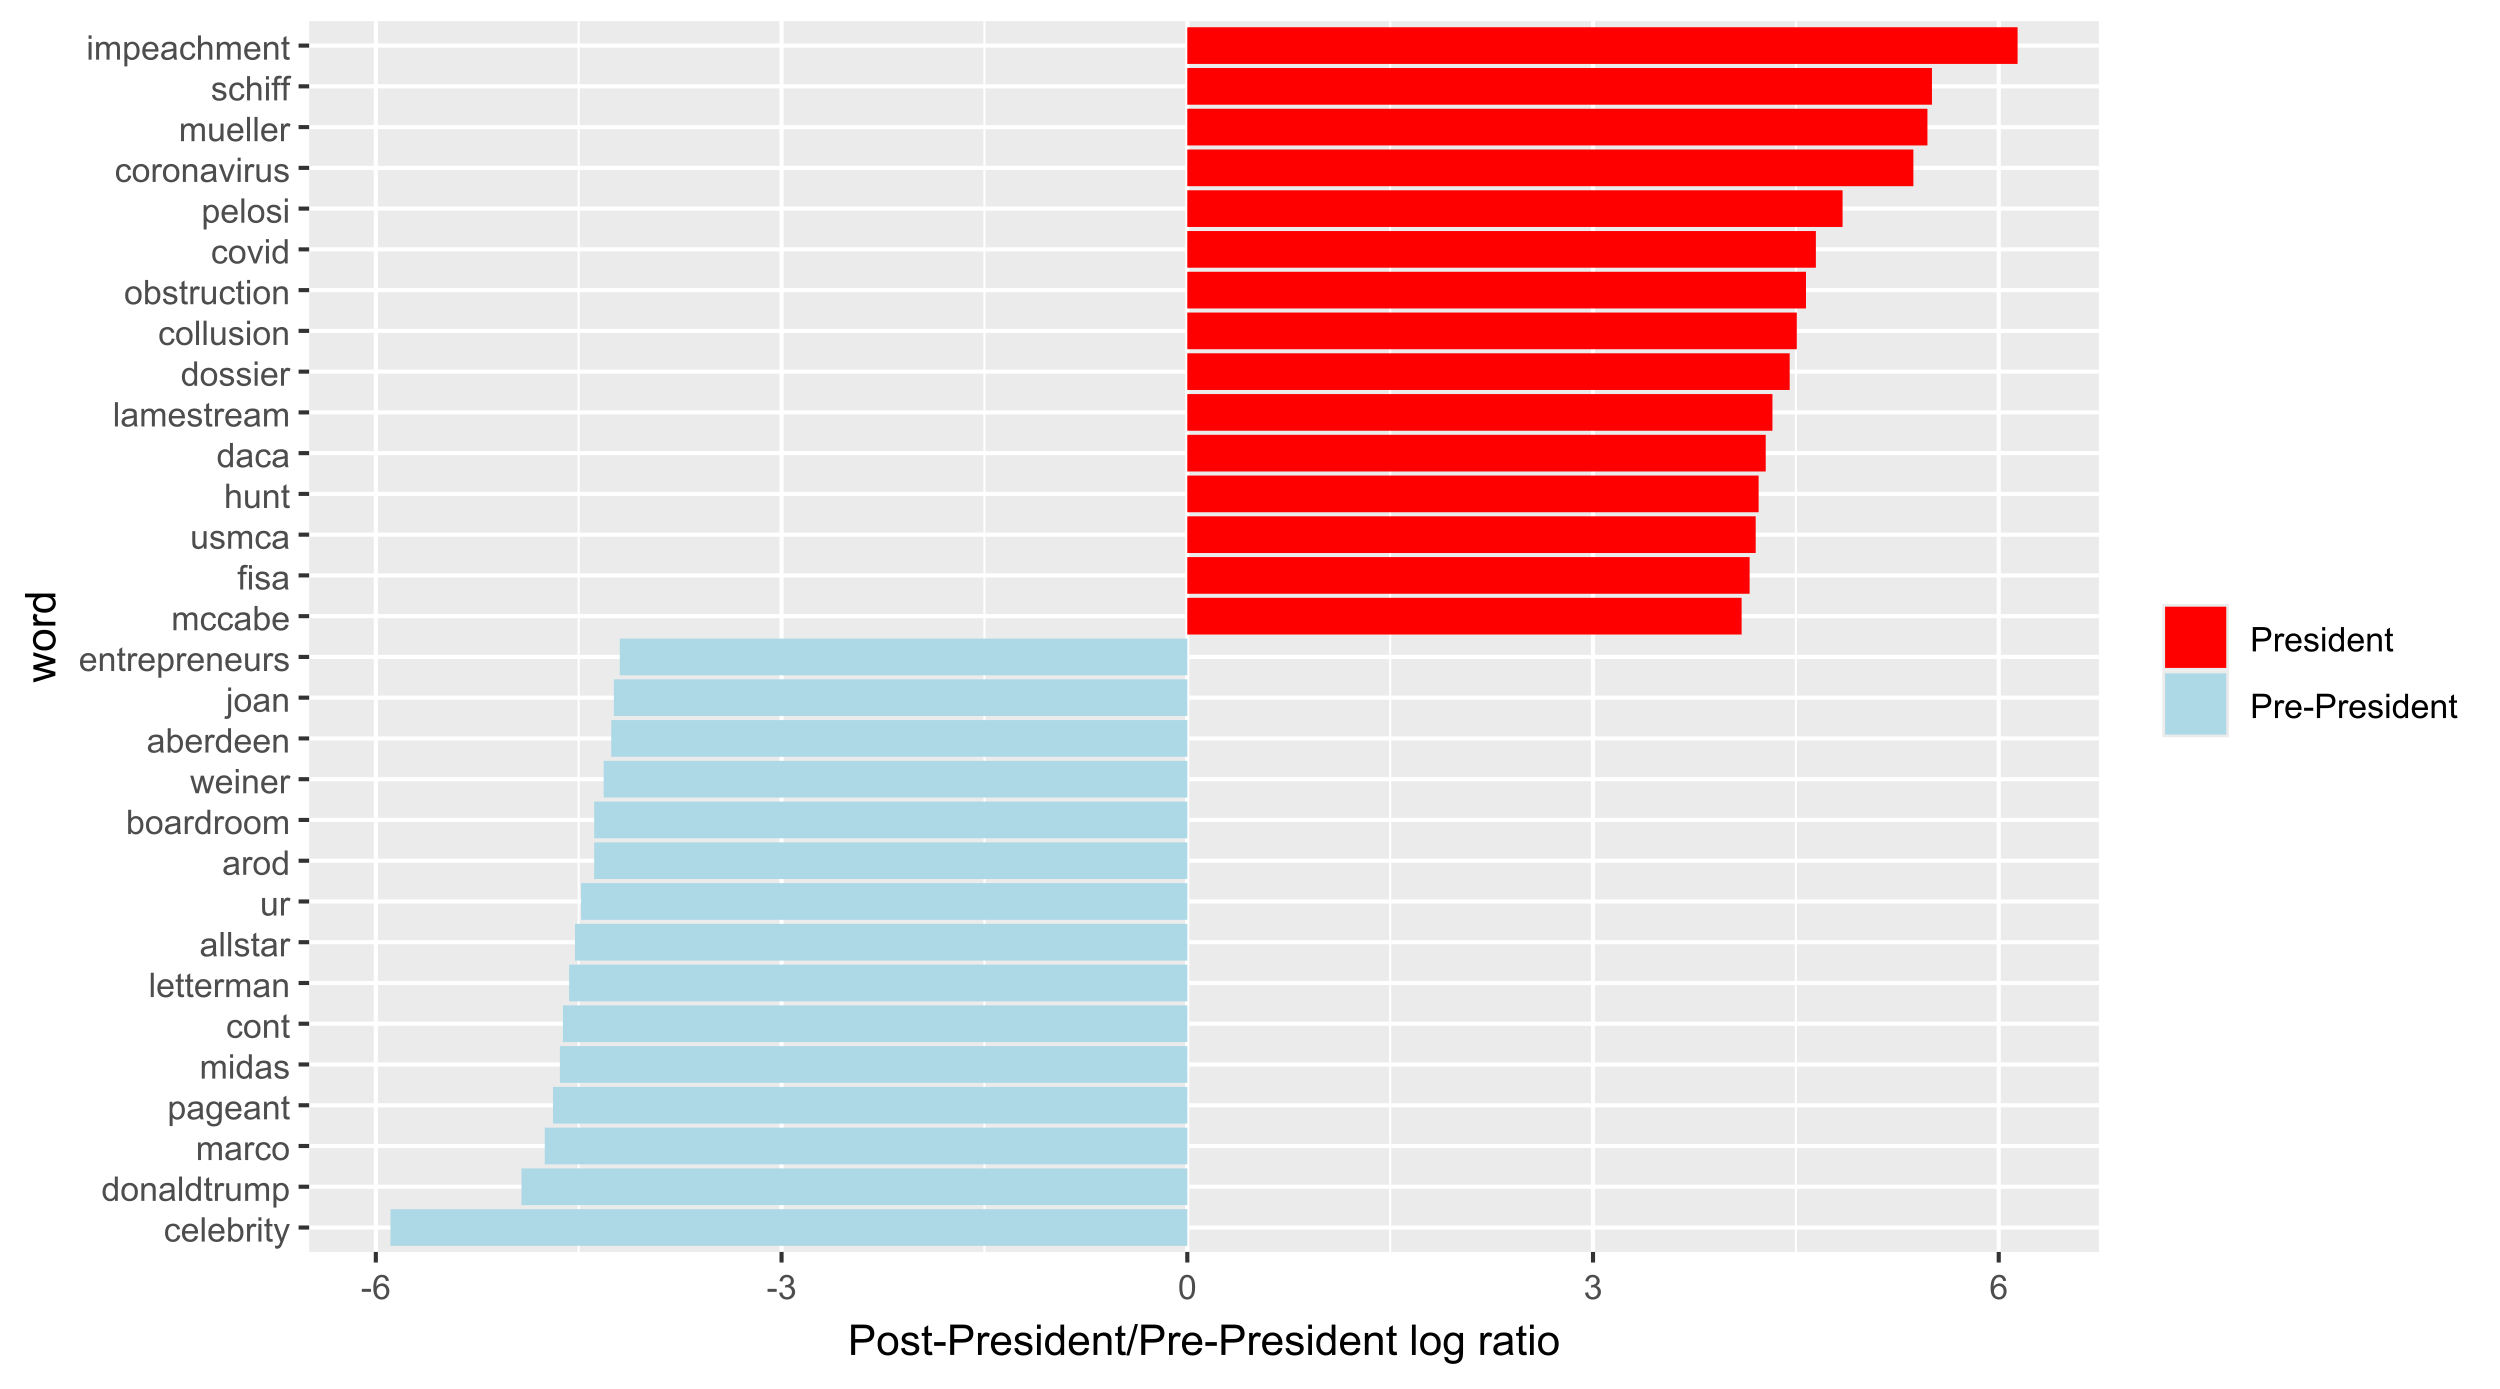 <?xml version="1.0" encoding="UTF-8"?>
<svg xmlns="http://www.w3.org/2000/svg" xmlns:xlink="http://www.w3.org/1999/xlink" width="648" height="360" viewBox="0 0 648 360">
<defs>
<g>
<g id="glyph-0-0">
<path d="M 3.559 -1.672 L 4.32 -1.574 C 4.234 -1.047 4.023 -0.637 3.68 -0.34 C 3.34 -0.047 2.918 0.102 2.418 0.102 C 1.793 0.102 1.293 -0.102 0.914 -0.508 C 0.535 -0.918 0.344 -1.504 0.344 -2.266 C 0.344 -2.758 0.426 -3.188 0.59 -3.559 C 0.754 -3.926 1 -4.203 1.336 -4.391 C 1.668 -4.574 2.031 -4.668 2.422 -4.668 C 2.918 -4.668 3.324 -4.543 3.641 -4.289 C 3.953 -4.039 4.156 -3.684 4.246 -3.223 L 3.492 -3.105 C 3.422 -3.414 3.297 -3.645 3.113 -3.797 C 2.93 -3.953 2.711 -4.031 2.453 -4.031 C 2.062 -4.031 1.746 -3.891 1.504 -3.613 C 1.262 -3.332 1.141 -2.891 1.141 -2.285 C 1.141 -1.672 1.258 -1.227 1.492 -0.949 C 1.727 -0.672 2.031 -0.531 2.41 -0.531 C 2.715 -0.531 2.969 -0.625 3.172 -0.812 C 3.375 -1 3.504 -1.285 3.559 -1.672 Z M 3.559 -1.672 "/>
</g>
<g id="glyph-0-1">
<path d="M 3.703 -1.469 L 4.504 -1.371 C 4.379 -0.902 4.145 -0.543 3.805 -0.285 C 3.461 -0.027 3.027 0.102 2.496 0.102 C 1.828 0.102 1.301 -0.102 0.91 -0.512 C 0.52 -0.926 0.32 -1.5 0.32 -2.242 C 0.32 -3.012 0.52 -3.605 0.914 -4.031 C 1.312 -4.453 1.824 -4.668 2.453 -4.668 C 3.062 -4.668 3.562 -4.457 3.949 -4.043 C 4.336 -3.629 4.527 -3.043 4.527 -2.289 C 4.527 -2.246 4.527 -2.176 4.523 -2.086 L 1.121 -2.086 C 1.148 -1.582 1.293 -1.199 1.547 -0.934 C 1.801 -0.664 2.121 -0.531 2.5 -0.531 C 2.785 -0.531 3.027 -0.605 3.227 -0.758 C 3.426 -0.906 3.586 -1.145 3.703 -1.469 M 1.164 -2.719 L 3.711 -2.719 C 3.68 -3.105 3.582 -3.391 3.422 -3.582 C 3.176 -3.883 2.855 -4.031 2.461 -4.031 C 2.105 -4.031 1.809 -3.91 1.566 -3.676 C 1.324 -3.438 1.191 -3.117 1.164 -2.719 Z M 1.164 -2.719 "/>
</g>
<g id="glyph-0-2">
<path d="M 0.562 0 L 0.562 -6.301 L 1.336 -6.301 L 1.336 0 Z M 0.562 0 "/>
</g>
<g id="glyph-0-3">
<path d="M 1.293 0 L 0.574 0 L 0.574 -6.301 L 1.348 -6.301 L 1.348 -4.051 C 1.676 -4.461 2.094 -4.668 2.602 -4.668 C 2.879 -4.668 3.145 -4.609 3.398 -4.496 C 3.648 -4.383 3.855 -4.223 4.016 -4.02 C 4.176 -3.816 4.305 -3.566 4.395 -3.277 C 4.488 -2.988 4.531 -2.68 4.531 -2.352 C 4.531 -1.57 4.34 -0.965 3.953 -0.539 C 3.566 -0.109 3.102 0.102 2.562 0.102 C 2.023 0.102 1.602 -0.121 1.293 -0.57 L 1.293 0 M 1.285 -2.316 C 1.285 -1.77 1.359 -1.375 1.508 -1.129 C 1.75 -0.73 2.082 -0.531 2.496 -0.531 C 2.836 -0.531 3.125 -0.68 3.375 -0.973 C 3.621 -1.266 3.742 -1.703 3.742 -2.285 C 3.742 -2.883 3.625 -3.32 3.387 -3.605 C 3.152 -3.891 2.867 -4.031 2.531 -4.031 C 2.191 -4.031 1.902 -3.883 1.656 -3.59 C 1.406 -3.297 1.285 -2.871 1.285 -2.316 Z M 1.285 -2.316 "/>
</g>
<g id="glyph-0-4">
<path d="M 0.57 0 L 0.57 -4.562 L 1.266 -4.562 L 1.266 -3.871 C 1.445 -4.195 1.609 -4.41 1.758 -4.512 C 1.91 -4.613 2.074 -4.668 2.258 -4.668 C 2.516 -4.668 2.781 -4.582 3.051 -4.418 L 2.785 -3.699 C 2.594 -3.812 2.406 -3.867 2.219 -3.867 C 2.047 -3.867 1.895 -3.816 1.762 -3.715 C 1.629 -3.613 1.531 -3.473 1.473 -3.293 C 1.387 -3.016 1.344 -2.715 1.344 -2.391 L 1.344 0 Z M 0.57 0 "/>
</g>
<g id="glyph-0-5">
<path d="M 0.586 -5.41 L 0.586 -6.301 L 1.359 -6.301 L 1.359 -5.41 L 0.586 -5.41 M 0.586 0 L 0.586 -4.562 L 1.359 -4.562 L 1.359 0 Z M 0.586 0 "/>
</g>
<g id="glyph-0-6">
<path d="M 2.27 -0.691 L 2.379 -0.008 C 2.164 0.039 1.969 0.059 1.797 0.059 C 1.516 0.059 1.297 0.016 1.145 -0.074 C 0.988 -0.16 0.879 -0.277 0.816 -0.422 C 0.754 -0.566 0.723 -0.871 0.723 -1.336 L 0.723 -3.961 L 0.156 -3.961 L 0.156 -4.562 L 0.723 -4.562 L 0.723 -5.695 L 1.492 -6.156 L 1.492 -4.562 L 2.27 -4.562 L 2.27 -3.961 L 1.492 -3.961 L 1.492 -1.293 C 1.492 -1.074 1.504 -0.93 1.531 -0.867 C 1.559 -0.805 1.602 -0.754 1.664 -0.719 C 1.727 -0.68 1.816 -0.66 1.93 -0.66 C 2.016 -0.66 2.129 -0.672 2.27 -0.691 Z M 2.27 -0.691 "/>
</g>
<g id="glyph-0-7">
<path d="M 0.547 1.758 L 0.461 1.031 C 0.629 1.078 0.777 1.102 0.902 1.102 C 1.074 1.102 1.211 1.07 1.316 1.016 C 1.418 0.957 1.504 0.875 1.57 0.773 C 1.617 0.695 1.695 0.504 1.805 0.199 C 1.82 0.156 1.844 0.09 1.875 0.008 L 0.141 -4.562 L 0.977 -4.562 L 1.926 -1.922 C 2.047 -1.586 2.16 -1.234 2.258 -0.863 C 2.344 -1.219 2.449 -1.566 2.574 -1.902 L 3.551 -4.562 L 4.324 -4.562 L 2.586 0.078 C 2.402 0.578 2.258 0.926 2.152 1.113 C 2.016 1.367 1.859 1.555 1.68 1.672 C 1.504 1.793 1.289 1.852 1.043 1.852 C 0.895 1.852 0.73 1.82 0.547 1.758 Z M 0.547 1.758 "/>
</g>
<g id="glyph-0-8">
<path d="M 3.539 0 L 3.539 -0.574 C 3.25 -0.125 2.824 0.102 2.266 0.102 C 1.902 0.102 1.566 0.004 1.262 -0.199 C 0.957 -0.398 0.719 -0.68 0.551 -1.039 C 0.383 -1.398 0.301 -1.809 0.301 -2.277 C 0.301 -2.734 0.375 -3.145 0.527 -3.516 C 0.68 -3.887 0.906 -4.172 1.211 -4.371 C 1.516 -4.566 1.855 -4.668 2.23 -4.668 C 2.504 -4.668 2.75 -4.609 2.965 -4.492 C 3.18 -4.375 3.355 -4.227 3.488 -4.039 L 3.488 -6.301 L 4.258 -6.301 L 4.258 0 L 3.539 0 M 1.094 -2.277 C 1.094 -1.691 1.219 -1.258 1.465 -0.969 C 1.711 -0.676 2.004 -0.531 2.336 -0.531 C 2.676 -0.531 2.961 -0.672 3.199 -0.949 C 3.434 -1.223 3.555 -1.645 3.555 -2.211 C 3.555 -2.836 3.434 -3.297 3.191 -3.59 C 2.953 -3.879 2.656 -4.027 2.305 -4.027 C 1.961 -4.027 1.672 -3.887 1.441 -3.605 C 1.211 -3.324 1.094 -2.883 1.094 -2.277 Z M 1.094 -2.277 "/>
</g>
<g id="glyph-0-9">
<path d="M 0.293 -2.281 C 0.293 -3.125 0.527 -3.754 0.996 -4.16 C 1.391 -4.496 1.867 -4.668 2.434 -4.668 C 3.059 -4.668 3.57 -4.461 3.969 -4.051 C 4.367 -3.641 4.566 -3.07 4.566 -2.348 C 4.566 -1.758 4.48 -1.297 4.305 -0.961 C 4.129 -0.625 3.871 -0.363 3.535 -0.176 C 3.199 0.012 2.832 0.102 2.434 0.102 C 1.793 0.102 1.277 -0.102 0.883 -0.512 C 0.488 -0.922 0.293 -1.512 0.293 -2.281 M 1.086 -2.281 C 1.086 -1.699 1.215 -1.258 1.469 -0.969 C 1.723 -0.68 2.047 -0.531 2.434 -0.531 C 2.816 -0.531 3.137 -0.68 3.391 -0.973 C 3.645 -1.262 3.773 -1.707 3.773 -2.309 C 3.773 -2.871 3.645 -3.301 3.387 -3.59 C 3.133 -3.879 2.812 -4.027 2.434 -4.027 C 2.047 -4.027 1.723 -3.883 1.469 -3.594 C 1.215 -3.305 1.086 -2.867 1.086 -2.281 Z M 1.086 -2.281 "/>
</g>
<g id="glyph-0-10">
<path d="M 0.578 0 L 0.578 -4.562 L 1.277 -4.562 L 1.277 -3.914 C 1.609 -4.414 2.094 -4.668 2.727 -4.668 C 3.004 -4.668 3.258 -4.617 3.488 -4.52 C 3.719 -4.418 3.891 -4.289 4.004 -4.129 C 4.121 -3.969 4.199 -3.777 4.246 -3.559 C 4.273 -3.414 4.289 -3.164 4.289 -2.805 L 4.289 0 L 3.516 0 L 3.516 -2.777 C 3.516 -3.09 3.484 -3.328 3.426 -3.484 C 3.363 -3.641 3.258 -3.762 3.105 -3.855 C 2.953 -3.949 2.773 -3.996 2.566 -3.996 C 2.234 -3.996 1.953 -3.891 1.711 -3.684 C 1.473 -3.473 1.352 -3.078 1.352 -2.492 L 1.352 0 Z M 0.578 0 "/>
</g>
<g id="glyph-0-11">
<path d="M 3.559 -0.562 C 3.27 -0.32 2.996 -0.148 2.73 -0.047 C 2.465 0.055 2.18 0.102 1.879 0.102 C 1.375 0.102 0.992 -0.02 0.723 -0.266 C 0.453 -0.508 0.316 -0.82 0.316 -1.203 C 0.316 -1.426 0.367 -1.629 0.469 -1.816 C 0.57 -2 0.707 -2.148 0.871 -2.262 C 1.035 -2.371 1.219 -2.457 1.426 -2.516 C 1.578 -2.555 1.809 -2.594 2.113 -2.629 C 2.738 -2.703 3.199 -2.793 3.492 -2.895 C 3.496 -3.004 3.496 -3.07 3.496 -3.098 C 3.496 -3.414 3.426 -3.637 3.277 -3.766 C 3.082 -3.938 2.789 -4.027 2.398 -4.027 C 2.035 -4.027 1.766 -3.961 1.594 -3.836 C 1.418 -3.707 1.289 -3.48 1.207 -3.16 L 0.453 -3.262 C 0.52 -3.586 0.633 -3.848 0.789 -4.047 C 0.949 -4.246 1.176 -4.398 1.473 -4.504 C 1.773 -4.613 2.117 -4.668 2.508 -4.668 C 2.898 -4.668 3.215 -4.621 3.461 -4.527 C 3.703 -4.438 3.883 -4.32 3.996 -4.184 C 4.109 -4.043 4.191 -3.867 4.238 -3.656 C 4.262 -3.523 4.273 -3.289 4.273 -2.945 L 4.273 -1.914 C 4.273 -1.191 4.293 -0.738 4.324 -0.547 C 4.359 -0.355 4.422 -0.176 4.52 0 L 3.711 0 C 3.633 -0.16 3.582 -0.348 3.559 -0.562 M 3.492 -2.289 C 3.211 -2.176 2.793 -2.078 2.23 -2 C 1.91 -1.953 1.688 -1.902 1.555 -1.844 C 1.422 -1.785 1.32 -1.703 1.25 -1.594 C 1.18 -1.48 1.145 -1.359 1.145 -1.227 C 1.145 -1.02 1.223 -0.848 1.379 -0.711 C 1.535 -0.57 1.762 -0.504 2.062 -0.504 C 2.359 -0.504 2.625 -0.566 2.859 -0.699 C 3.09 -0.828 3.262 -1.008 3.367 -1.234 C 3.453 -1.406 3.492 -1.664 3.492 -2.008 Z M 3.492 -2.289 "/>
</g>
<g id="glyph-0-12">
<path d="M 3.57 0 L 3.57 -0.672 C 3.215 -0.156 2.734 0.102 2.121 0.102 C 1.852 0.102 1.602 0.051 1.367 -0.051 C 1.137 -0.156 0.961 -0.285 0.848 -0.441 C 0.734 -0.598 0.656 -0.789 0.609 -1.016 C 0.578 -1.164 0.562 -1.406 0.562 -1.734 L 0.562 -4.562 L 1.336 -4.562 L 1.336 -2.031 C 1.336 -1.629 1.352 -1.355 1.383 -1.215 C 1.434 -1.012 1.535 -0.852 1.691 -0.738 C 1.852 -0.621 2.047 -0.562 2.277 -0.562 C 2.508 -0.562 2.727 -0.621 2.93 -0.742 C 3.133 -0.859 3.277 -1.023 3.363 -1.227 C 3.445 -1.43 3.488 -1.73 3.488 -2.117 L 3.488 -4.562 L 4.262 -4.562 L 4.262 0 Z M 3.57 0 "/>
</g>
<g id="glyph-0-13">
<path d="M 0.578 0 L 0.578 -4.562 L 1.273 -4.562 L 1.273 -3.922 C 1.414 -4.148 1.605 -4.328 1.844 -4.461 C 2.082 -4.598 2.352 -4.668 2.656 -4.668 C 2.992 -4.668 3.27 -4.598 3.488 -4.457 C 3.703 -4.316 3.855 -4.121 3.945 -3.867 C 4.305 -4.398 4.773 -4.668 5.355 -4.668 C 5.805 -4.668 6.156 -4.543 6.398 -4.289 C 6.641 -4.039 6.762 -3.652 6.762 -3.133 L 6.762 0 L 5.996 0 L 5.996 -2.875 C 5.996 -3.184 5.969 -3.406 5.918 -3.543 C 5.867 -3.68 5.777 -3.789 5.645 -3.871 C 5.516 -3.953 5.359 -3.996 5.184 -3.996 C 4.859 -3.996 4.594 -3.891 4.383 -3.676 C 4.172 -3.461 4.066 -3.121 4.066 -2.652 L 4.066 0 L 3.293 0 L 3.293 -2.965 C 3.293 -3.309 3.227 -3.566 3.102 -3.738 C 2.977 -3.91 2.77 -3.996 2.484 -3.996 C 2.266 -3.996 2.066 -3.938 1.879 -3.824 C 1.695 -3.711 1.562 -3.543 1.477 -3.32 C 1.395 -3.102 1.352 -2.781 1.352 -2.367 L 1.352 0 Z M 0.578 0 "/>
</g>
<g id="glyph-0-14">
<path d="M 0.578 1.75 L 0.578 -4.562 L 1.285 -4.562 L 1.285 -3.969 C 1.449 -4.203 1.637 -4.375 1.848 -4.492 C 2.059 -4.609 2.309 -4.668 2.609 -4.668 C 2.996 -4.668 3.34 -4.566 3.641 -4.367 C 3.938 -4.164 4.164 -3.883 4.312 -3.516 C 4.465 -3.152 4.543 -2.75 4.543 -2.316 C 4.543 -1.848 4.457 -1.43 4.289 -1.055 C 4.121 -0.68 3.879 -0.395 3.559 -0.195 C 3.242 0.004 2.906 0.102 2.551 0.102 C 2.293 0.102 2.062 0.047 1.859 -0.059 C 1.652 -0.168 1.484 -0.305 1.352 -0.473 L 1.352 1.75 L 0.578 1.75 M 1.281 -2.258 C 1.281 -1.668 1.398 -1.234 1.637 -0.953 C 1.875 -0.672 2.164 -0.531 2.5 -0.531 C 2.844 -0.531 3.141 -0.68 3.383 -0.969 C 3.629 -1.258 3.75 -1.711 3.75 -2.32 C 3.75 -2.902 3.633 -3.336 3.391 -3.625 C 3.152 -3.914 2.867 -4.059 2.535 -4.062 C 2.207 -4.059 1.914 -3.906 1.66 -3.598 C 1.406 -3.289 1.281 -2.844 1.281 -2.258 Z M 1.281 -2.258 "/>
</g>
<g id="glyph-0-15">
<path d="M 0.438 0.379 L 1.191 0.488 C 1.223 0.723 1.309 0.891 1.453 0.996 C 1.645 1.141 1.906 1.211 2.238 1.211 C 2.598 1.211 2.875 1.141 3.066 0.996 C 3.262 0.855 3.395 0.652 3.465 0.395 C 3.504 0.238 3.523 -0.094 3.52 -0.598 C 3.18 -0.199 2.762 0 2.258 0 C 1.629 0 1.145 -0.227 0.801 -0.68 C 0.457 -1.133 0.285 -1.676 0.285 -2.309 C 0.285 -2.742 0.363 -3.145 0.52 -3.512 C 0.676 -3.879 0.906 -4.164 1.207 -4.367 C 1.504 -4.566 1.855 -4.668 2.262 -4.668 C 2.797 -4.668 3.242 -4.449 3.594 -4.012 L 3.594 -4.562 L 4.305 -4.562 L 4.305 -0.617 C 4.305 0.09 4.234 0.594 4.09 0.891 C 3.945 1.188 3.715 1.422 3.402 1.594 C 3.086 1.766 2.703 1.852 2.242 1.852 C 1.699 1.852 1.258 1.73 0.926 1.484 C 0.59 1.238 0.426 0.871 0.438 0.379 M 1.078 -2.363 C 1.078 -1.766 1.199 -1.328 1.434 -1.055 C 1.672 -0.777 1.973 -0.641 2.328 -0.641 C 2.684 -0.641 2.98 -0.777 3.223 -1.051 C 3.465 -1.324 3.582 -1.754 3.582 -2.336 C 3.582 -2.895 3.461 -3.316 3.211 -3.602 C 2.965 -3.883 2.664 -4.027 2.316 -4.027 C 1.973 -4.027 1.68 -3.887 1.441 -3.605 C 1.199 -3.328 1.078 -2.914 1.078 -2.363 Z M 1.078 -2.363 "/>
</g>
<g id="glyph-0-16">
<path d="M 0.27 -1.363 L 1.035 -1.484 C 1.078 -1.176 1.199 -0.941 1.395 -0.777 C 1.59 -0.613 1.863 -0.531 2.219 -0.531 C 2.574 -0.531 2.836 -0.605 3.008 -0.75 C 3.18 -0.895 3.266 -1.062 3.266 -1.258 C 3.266 -1.434 3.191 -1.57 3.039 -1.672 C 2.934 -1.742 2.668 -1.828 2.246 -1.934 C 1.68 -2.078 1.285 -2.199 1.066 -2.305 C 0.848 -2.41 0.684 -2.555 0.57 -2.738 C 0.457 -2.926 0.398 -3.129 0.398 -3.352 C 0.398 -3.555 0.445 -3.742 0.539 -3.918 C 0.633 -4.09 0.758 -4.234 0.918 -4.348 C 1.039 -4.438 1.203 -4.512 1.41 -4.574 C 1.621 -4.637 1.844 -4.668 2.078 -4.668 C 2.438 -4.668 2.754 -4.613 3.023 -4.512 C 3.293 -4.41 3.492 -4.27 3.621 -4.094 C 3.75 -3.918 3.84 -3.68 3.891 -3.387 L 3.133 -3.281 C 3.098 -3.52 3 -3.699 2.832 -3.832 C 2.668 -3.965 2.438 -4.031 2.137 -4.031 C 1.781 -4.031 1.527 -3.973 1.375 -3.855 C 1.223 -3.738 1.148 -3.598 1.148 -3.441 C 1.148 -3.34 1.18 -3.25 1.242 -3.172 C 1.305 -3.09 1.402 -3.02 1.539 -2.965 C 1.617 -2.938 1.844 -2.871 2.223 -2.766 C 2.77 -2.621 3.148 -2.5 3.367 -2.41 C 3.582 -2.316 3.754 -2.18 3.875 -2.004 C 4 -1.824 4.059 -1.605 4.062 -1.34 C 4.059 -1.082 3.984 -0.84 3.836 -0.613 C 3.684 -0.383 3.469 -0.207 3.184 -0.082 C 2.902 0.039 2.578 0.102 2.223 0.102 C 1.629 0.102 1.176 -0.02 0.867 -0.266 C 0.555 -0.512 0.355 -0.879 0.27 -1.363 Z M 0.27 -1.363 "/>
</g>
<g id="glyph-0-17">
<path d="M 1.422 0 L 0.027 -4.562 L 0.824 -4.562 L 1.551 -1.93 L 1.82 -0.949 C 1.832 -1 1.914 -1.312 2.059 -1.891 L 2.785 -4.562 L 3.578 -4.562 L 4.262 -1.918 L 4.492 -1.043 L 4.754 -1.926 L 5.535 -4.562 L 6.285 -4.562 L 4.859 0 L 4.055 0 L 3.332 -2.734 L 3.152 -3.512 L 2.23 0 Z M 1.422 0 "/>
</g>
<g id="glyph-0-18">
<path d="M 0.574 -5.402 L 0.574 -6.301 L 1.348 -6.301 L 1.348 -5.402 L 0.574 -5.402 M -0.402 1.77 L -0.258 1.113 C -0.102 1.152 0.02 1.172 0.109 1.172 C 0.266 1.172 0.383 1.121 0.461 1.016 C 0.539 0.91 0.574 0.648 0.574 0.23 L 0.574 -4.562 L 1.348 -4.562 L 1.348 0.25 C 1.348 0.812 1.277 1.203 1.129 1.422 C 0.945 1.707 0.633 1.852 0.203 1.852 C -0.008 1.852 -0.211 1.824 -0.402 1.77 Z M -0.402 1.77 "/>
</g>
<g id="glyph-0-19">
<path d="M 0.766 0 L 0.766 -3.961 L 0.082 -3.961 L 0.082 -4.562 L 0.766 -4.562 L 0.766 -5.047 C 0.766 -5.355 0.793 -5.582 0.848 -5.73 C 0.922 -5.934 1.051 -6.094 1.238 -6.219 C 1.426 -6.344 1.691 -6.406 2.027 -6.406 C 2.246 -6.406 2.488 -6.383 2.75 -6.328 L 2.633 -5.656 C 2.473 -5.684 2.32 -5.699 2.18 -5.699 C 1.945 -5.699 1.777 -5.648 1.68 -5.547 C 1.582 -5.445 1.535 -5.258 1.535 -4.984 L 1.535 -4.562 L 2.422 -4.562 L 2.422 -3.961 L 1.535 -3.961 L 1.535 0 Z M 0.766 0 "/>
</g>
<g id="glyph-0-20">
<path d="M 0.578 0 L 0.578 -6.301 L 1.352 -6.301 L 1.352 -4.039 C 1.715 -4.457 2.168 -4.668 2.719 -4.668 C 3.059 -4.668 3.352 -4.602 3.602 -4.465 C 3.852 -4.332 4.027 -4.148 4.137 -3.914 C 4.242 -3.68 4.297 -3.34 4.297 -2.891 L 4.297 0 L 3.523 0 L 3.523 -2.891 C 3.523 -3.277 3.441 -3.559 3.273 -3.734 C 3.105 -3.914 2.867 -4 2.562 -4 C 2.332 -4 2.117 -3.941 1.914 -3.82 C 1.711 -3.703 1.57 -3.543 1.484 -3.34 C 1.398 -3.137 1.352 -2.855 1.352 -2.496 L 1.352 0 Z M 0.578 0 "/>
</g>
<g id="glyph-0-21">
<path d="M 1.848 0 L 0.113 -4.562 L 0.93 -4.562 L 1.906 -1.832 C 2.016 -1.535 2.109 -1.23 2.199 -0.91 C 2.27 -1.152 2.363 -1.441 2.488 -1.777 L 3.504 -4.562 L 4.297 -4.562 L 2.57 0 Z M 1.848 0 "/>
</g>
<g id="glyph-0-22">
<path d="M 0.281 -1.891 L 0.281 -2.668 L 2.656 -2.668 L 2.656 -1.891 Z M 0.281 -1.891 "/>
</g>
<g id="glyph-0-23">
<path d="M 4.379 -4.758 L 3.609 -4.695 C 3.539 -5 3.441 -5.219 3.316 -5.359 C 3.109 -5.578 2.852 -5.688 2.543 -5.688 C 2.297 -5.688 2.082 -5.621 1.895 -5.484 C 1.652 -5.305 1.461 -5.047 1.32 -4.703 C 1.18 -4.363 1.105 -3.879 1.102 -3.25 C 1.285 -3.531 1.516 -3.742 1.785 -3.879 C 2.051 -4.016 2.336 -4.086 2.629 -4.086 C 3.145 -4.086 3.586 -3.898 3.945 -3.516 C 4.309 -3.137 4.492 -2.648 4.492 -2.047 C 4.492 -1.648 4.406 -1.281 4.234 -0.941 C 4.062 -0.605 3.828 -0.344 3.531 -0.164 C 3.234 0.016 2.895 0.109 2.52 0.109 C 1.875 0.109 1.348 -0.129 0.941 -0.605 C 0.535 -1.078 0.332 -1.859 0.332 -2.949 C 0.332 -4.164 0.555 -5.051 1.004 -5.602 C 1.398 -6.086 1.926 -6.324 2.59 -6.324 C 3.086 -6.324 3.492 -6.188 3.809 -5.91 C 4.125 -5.629 4.316 -5.246 4.379 -4.758 M 1.219 -2.039 C 1.219 -1.773 1.277 -1.52 1.391 -1.277 C 1.504 -1.031 1.66 -0.848 1.863 -0.719 C 2.066 -0.594 2.281 -0.527 2.504 -0.527 C 2.832 -0.527 3.113 -0.66 3.348 -0.926 C 3.582 -1.188 3.699 -1.547 3.699 -2 C 3.699 -2.434 3.582 -2.777 3.352 -3.027 C 3.121 -3.277 2.828 -3.402 2.477 -3.402 C 2.125 -3.402 1.828 -3.277 1.586 -3.027 C 1.344 -2.777 1.219 -2.449 1.219 -2.039 Z M 1.219 -2.039 "/>
</g>
<g id="glyph-0-24">
<path d="M 0.371 -1.664 L 1.145 -1.766 C 1.23 -1.328 1.383 -1.012 1.598 -0.82 C 1.809 -0.625 2.07 -0.527 2.375 -0.527 C 2.738 -0.527 3.047 -0.656 3.297 -0.906 C 3.547 -1.16 3.672 -1.473 3.676 -1.844 C 3.672 -2.199 3.559 -2.492 3.324 -2.723 C 3.094 -2.953 2.797 -3.066 2.441 -3.066 C 2.293 -3.066 2.113 -3.039 1.895 -2.98 L 1.98 -3.66 C 2.031 -3.656 2.074 -3.652 2.105 -3.652 C 2.434 -3.652 2.73 -3.738 2.996 -3.91 C 3.258 -4.082 3.391 -4.348 3.391 -4.703 C 3.391 -4.988 3.293 -5.223 3.102 -5.41 C 2.91 -5.598 2.664 -5.688 2.359 -5.688 C 2.059 -5.688 1.809 -5.594 1.605 -5.406 C 1.406 -5.215 1.277 -4.934 1.219 -4.555 L 0.445 -4.691 C 0.543 -5.211 0.758 -5.613 1.09 -5.898 C 1.426 -6.184 1.844 -6.324 2.344 -6.324 C 2.688 -6.324 3.004 -6.25 3.293 -6.105 C 3.582 -5.957 3.801 -5.754 3.957 -5.5 C 4.109 -5.246 4.184 -4.973 4.184 -4.688 C 4.184 -4.414 4.113 -4.168 3.965 -3.945 C 3.82 -3.723 3.605 -3.543 3.316 -3.41 C 3.691 -3.324 3.98 -3.148 4.184 -2.875 C 4.391 -2.605 4.496 -2.266 4.496 -1.859 C 4.496 -1.312 4.293 -0.844 3.895 -0.461 C 3.492 -0.078 2.984 0.113 2.371 0.113 C 1.82 0.113 1.359 -0.055 0.996 -0.383 C 0.629 -0.711 0.422 -1.141 0.371 -1.664 Z M 0.371 -1.664 "/>
</g>
<g id="glyph-0-25">
<path d="M 0.367 -3.105 C 0.367 -3.852 0.441 -4.449 0.594 -4.906 C 0.75 -5.359 0.977 -5.711 1.277 -5.957 C 1.582 -6.203 1.961 -6.324 2.418 -6.324 C 2.758 -6.324 3.055 -6.258 3.309 -6.121 C 3.562 -5.984 3.773 -5.789 3.941 -5.531 C 4.105 -5.277 4.238 -4.965 4.332 -4.594 C 4.426 -4.227 4.473 -3.73 4.473 -3.105 C 4.473 -2.367 4.398 -1.77 4.246 -1.316 C 4.094 -0.863 3.867 -0.512 3.562 -0.266 C 3.262 -0.016 2.879 0.109 2.418 0.109 C 1.812 0.109 1.336 -0.109 0.988 -0.547 C 0.574 -1.07 0.367 -1.922 0.367 -3.105 M 1.16 -3.105 C 1.16 -2.074 1.281 -1.383 1.523 -1.043 C 1.766 -0.699 2.062 -0.527 2.418 -0.527 C 2.773 -0.527 3.074 -0.699 3.316 -1.043 C 3.559 -1.387 3.68 -2.074 3.68 -3.105 C 3.68 -4.145 3.559 -4.832 3.316 -5.172 C 3.074 -5.516 2.773 -5.684 2.41 -5.684 C 2.055 -5.684 1.773 -5.535 1.559 -5.234 C 1.293 -4.852 1.16 -4.141 1.16 -3.105 Z M 1.16 -3.105 "/>
</g>
<g id="glyph-0-26">
<path d="M 0.68 0 L 0.68 -6.301 L 3.055 -6.301 C 3.473 -6.301 3.793 -6.277 4.012 -6.238 C 4.324 -6.188 4.582 -6.09 4.789 -5.945 C 5 -5.801 5.168 -5.598 5.297 -5.336 C 5.422 -5.074 5.488 -4.789 5.488 -4.477 C 5.488 -3.941 5.316 -3.488 4.977 -3.117 C 4.637 -2.746 4.02 -2.562 3.129 -2.562 L 1.512 -2.562 L 1.512 0 L 0.68 0 M 1.512 -3.305 L 3.141 -3.305 C 3.68 -3.305 4.062 -3.406 4.289 -3.605 C 4.516 -3.805 4.629 -4.086 4.629 -4.453 C 4.629 -4.715 4.562 -4.941 4.43 -5.129 C 4.293 -5.316 4.121 -5.441 3.902 -5.5 C 3.762 -5.539 3.504 -5.555 3.125 -5.555 L 1.512 -5.555 Z M 1.512 -3.305 "/>
</g>
<g id="glyph-1-0">
<path d="M 0.848 0 L 0.848 -7.875 L 3.82 -7.875 C 4.34 -7.875 4.742 -7.848 5.016 -7.797 C 5.402 -7.734 5.727 -7.613 5.988 -7.43 C 6.25 -7.25 6.461 -6.996 6.621 -6.672 C 6.777 -6.344 6.859 -5.988 6.859 -5.598 C 6.859 -4.926 6.645 -4.359 6.219 -3.898 C 5.793 -3.434 5.023 -3.203 3.91 -3.203 L 1.891 -3.203 L 1.891 0 L 0.848 0 M 1.891 -4.129 L 3.926 -4.129 C 4.598 -4.129 5.078 -4.254 5.359 -4.508 C 5.645 -4.758 5.785 -5.109 5.785 -5.562 C 5.785 -5.895 5.703 -6.176 5.535 -6.41 C 5.367 -6.645 5.148 -6.801 4.875 -6.875 C 4.703 -6.922 4.379 -6.945 3.906 -6.945 L 1.891 -6.945 Z M 1.891 -4.129 "/>
</g>
<g id="glyph-1-1">
<path d="M 0.367 -2.852 C 0.367 -3.91 0.66 -4.691 1.246 -5.199 C 1.738 -5.621 2.336 -5.832 3.039 -5.832 C 3.824 -5.832 4.465 -5.574 4.961 -5.062 C 5.461 -4.547 5.711 -3.84 5.711 -2.934 C 5.711 -2.199 5.598 -1.621 5.379 -1.199 C 5.16 -0.781 4.84 -0.453 4.418 -0.219 C 3.996 0.012 3.539 0.129 3.039 0.129 C 2.242 0.129 1.598 -0.129 1.105 -0.641 C 0.613 -1.152 0.367 -1.891 0.367 -2.852 M 1.359 -2.852 C 1.359 -2.121 1.52 -1.574 1.836 -1.211 C 2.156 -0.848 2.555 -0.664 3.039 -0.664 C 3.52 -0.664 3.918 -0.848 4.238 -1.215 C 4.555 -1.578 4.715 -2.137 4.715 -2.883 C 4.715 -3.59 4.555 -4.125 4.234 -4.488 C 3.914 -4.852 3.516 -5.031 3.039 -5.031 C 2.555 -5.031 2.156 -4.852 1.836 -4.492 C 1.52 -4.129 1.359 -3.582 1.359 -2.852 Z M 1.359 -2.852 "/>
</g>
<g id="glyph-1-2">
<path d="M 0.34 -1.703 L 1.293 -1.852 C 1.348 -1.469 1.496 -1.176 1.742 -0.973 C 1.988 -0.77 2.332 -0.664 2.773 -0.664 C 3.215 -0.664 3.547 -0.758 3.758 -0.938 C 3.977 -1.117 4.082 -1.332 4.082 -1.574 C 4.082 -1.793 3.988 -1.965 3.797 -2.09 C 3.664 -2.176 3.336 -2.285 2.809 -2.418 C 2.102 -2.598 1.609 -2.75 1.336 -2.883 C 1.062 -3.012 0.852 -3.191 0.711 -3.426 C 0.57 -3.656 0.5 -3.91 0.5 -4.188 C 0.5 -4.445 0.559 -4.68 0.676 -4.895 C 0.789 -5.113 0.949 -5.293 1.148 -5.438 C 1.301 -5.547 1.504 -5.641 1.766 -5.719 C 2.023 -5.793 2.301 -5.832 2.602 -5.832 C 3.047 -5.832 3.441 -5.77 3.777 -5.641 C 4.117 -5.512 4.367 -5.336 4.527 -5.117 C 4.688 -4.895 4.801 -4.602 4.859 -4.234 L 3.914 -4.102 C 3.871 -4.398 3.75 -4.625 3.543 -4.789 C 3.336 -4.957 3.047 -5.039 2.668 -5.039 C 2.227 -5.039 1.91 -4.965 1.719 -4.816 C 1.527 -4.672 1.434 -4.5 1.434 -4.301 C 1.434 -4.176 1.473 -4.062 1.551 -3.965 C 1.633 -3.859 1.754 -3.773 1.922 -3.707 C 2.02 -3.672 2.305 -3.586 2.777 -3.461 C 3.461 -3.277 3.938 -3.125 4.207 -3.012 C 4.48 -2.895 4.691 -2.727 4.844 -2.504 C 5 -2.281 5.074 -2.004 5.074 -1.676 C 5.074 -1.352 4.98 -1.051 4.793 -0.766 C 4.605 -0.48 4.336 -0.262 3.98 -0.105 C 3.625 0.051 3.223 0.129 2.777 0.129 C 2.035 0.129 1.473 -0.023 1.082 -0.332 C 0.695 -0.641 0.445 -1.098 0.34 -1.703 Z M 0.34 -1.703 "/>
</g>
<g id="glyph-1-3">
<path d="M 2.836 -0.863 L 2.977 -0.012 C 2.703 0.047 2.461 0.074 2.246 0.074 C 1.895 0.074 1.621 0.02 1.43 -0.09 C 1.234 -0.203 1.098 -0.348 1.02 -0.527 C 0.941 -0.711 0.902 -1.09 0.902 -1.672 L 0.902 -4.953 L 0.195 -4.953 L 0.195 -5.703 L 0.902 -5.703 L 0.902 -7.117 L 1.863 -7.695 L 1.863 -5.703 L 2.836 -5.703 L 2.836 -4.953 L 1.863 -4.953 L 1.863 -1.617 C 1.863 -1.34 1.879 -1.164 1.914 -1.086 C 1.949 -1.008 2.004 -0.945 2.082 -0.898 C 2.16 -0.852 2.27 -0.828 2.41 -0.828 C 2.52 -0.828 2.66 -0.84 2.836 -0.863 Z M 2.836 -0.863 "/>
</g>
<g id="glyph-1-4">
<path d="M 0.348 -2.363 L 0.348 -3.336 L 3.32 -3.336 L 3.32 -2.363 Z M 0.348 -2.363 "/>
</g>
<g id="glyph-1-5">
<path d="M 0.715 0 L 0.715 -5.703 L 1.586 -5.703 L 1.586 -4.84 C 1.805 -5.242 2.012 -5.512 2.199 -5.641 C 2.387 -5.77 2.594 -5.832 2.82 -5.832 C 3.145 -5.832 3.477 -5.73 3.812 -5.523 L 3.48 -4.625 C 3.242 -4.766 3.008 -4.832 2.773 -4.836 C 2.559 -4.832 2.371 -4.77 2.203 -4.645 C 2.035 -4.516 1.914 -4.34 1.844 -4.113 C 1.734 -3.77 1.68 -3.395 1.68 -2.984 L 1.68 0 Z M 0.715 0 "/>
</g>
<g id="glyph-1-6">
<path d="M 4.629 -1.836 L 5.629 -1.715 C 5.473 -1.129 5.18 -0.676 4.754 -0.355 C 4.328 -0.031 3.781 0.129 3.121 0.129 C 2.285 0.129 1.625 -0.129 1.137 -0.641 C 0.648 -1.156 0.402 -1.875 0.402 -2.805 C 0.402 -3.762 0.648 -4.508 1.145 -5.039 C 1.637 -5.566 2.277 -5.832 3.066 -5.832 C 3.828 -5.832 4.453 -5.574 4.938 -5.055 C 5.418 -4.535 5.66 -3.805 5.66 -2.863 C 5.66 -2.805 5.66 -2.719 5.656 -2.605 L 1.402 -2.605 C 1.438 -1.977 1.613 -1.5 1.934 -1.164 C 2.254 -0.832 2.648 -0.664 3.125 -0.664 C 3.48 -0.664 3.781 -0.758 4.035 -0.945 C 4.285 -1.133 4.484 -1.43 4.629 -1.836 M 1.457 -3.398 L 4.641 -3.398 C 4.598 -3.879 4.477 -4.238 4.273 -4.48 C 3.969 -4.852 3.566 -5.039 3.078 -5.039 C 2.633 -5.039 2.262 -4.891 1.957 -4.594 C 1.656 -4.297 1.488 -3.898 1.457 -3.398 Z M 1.457 -3.398 "/>
</g>
<g id="glyph-1-7">
<path d="M 0.73 -6.762 L 0.73 -7.875 L 1.695 -7.875 L 1.695 -6.762 L 0.73 -6.762 M 0.73 0 L 0.73 -5.703 L 1.695 -5.703 L 1.695 0 Z M 0.73 0 "/>
</g>
<g id="glyph-1-8">
<path d="M 4.426 0 L 4.426 -0.719 C 4.062 -0.152 3.531 0.129 2.832 0.129 C 2.375 0.129 1.957 0.004 1.578 -0.246 C 1.195 -0.496 0.898 -0.848 0.691 -1.297 C 0.48 -1.746 0.375 -2.262 0.375 -2.848 C 0.375 -3.414 0.473 -3.934 0.66 -4.395 C 0.852 -4.859 1.137 -5.215 1.516 -5.461 C 1.895 -5.711 2.32 -5.832 2.789 -5.832 C 3.133 -5.832 3.438 -5.762 3.707 -5.617 C 3.977 -5.469 4.191 -5.281 4.359 -5.047 L 4.359 -7.875 L 5.324 -7.875 L 5.324 0 L 4.426 0 M 1.371 -2.848 C 1.371 -2.117 1.523 -1.57 1.832 -1.207 C 2.141 -0.848 2.504 -0.664 2.922 -0.664 C 3.344 -0.664 3.703 -0.84 4 -1.184 C 4.293 -1.531 4.441 -2.059 4.441 -2.766 C 4.441 -3.547 4.293 -4.121 3.992 -4.484 C 3.691 -4.852 3.32 -5.031 2.879 -5.031 C 2.449 -5.031 2.09 -4.855 1.801 -4.508 C 1.516 -4.156 1.371 -3.602 1.371 -2.848 Z M 1.371 -2.848 "/>
</g>
<g id="glyph-1-9">
<path d="M 0.727 0 L 0.727 -5.703 L 1.594 -5.703 L 1.594 -4.895 C 2.016 -5.52 2.621 -5.832 3.41 -5.832 C 3.754 -5.832 4.07 -5.77 4.359 -5.648 C 4.648 -5.523 4.863 -5.363 5.008 -5.16 C 5.148 -4.961 5.25 -4.723 5.305 -4.445 C 5.344 -4.27 5.359 -3.953 5.359 -3.508 L 5.359 0 L 4.395 0 L 4.395 -3.469 C 4.395 -3.863 4.355 -4.156 4.281 -4.352 C 4.207 -4.547 4.07 -4.703 3.879 -4.82 C 3.688 -4.938 3.465 -4.996 3.207 -4.996 C 2.793 -4.996 2.438 -4.863 2.141 -4.602 C 1.84 -4.34 1.691 -3.844 1.691 -3.117 L 1.691 0 Z M 0.727 0 "/>
</g>
<g id="glyph-1-10">
<path d="M 0 0.133 L 2.281 -8.008 L 3.055 -8.008 L 0.777 0.133 Z M 0 0.133 "/>
</g>
<g id="glyph-1-11">
</g>
<g id="glyph-1-12">
<path d="M 0.703 0 L 0.703 -7.875 L 1.672 -7.875 L 1.672 0 Z M 0.703 0 "/>
</g>
<g id="glyph-1-13">
<path d="M 0.547 0.473 L 1.488 0.613 C 1.527 0.902 1.637 1.113 1.816 1.246 C 2.055 1.426 2.383 1.516 2.797 1.516 C 3.246 1.516 3.59 1.426 3.836 1.246 C 4.078 1.066 4.242 0.816 4.328 0.492 C 4.379 0.297 4.402 -0.117 4.398 -0.746 C 3.977 -0.25 3.449 0 2.82 0 C 2.035 0 1.43 -0.281 1 -0.848 C 0.57 -1.414 0.355 -2.094 0.355 -2.883 C 0.355 -3.43 0.453 -3.93 0.648 -4.391 C 0.848 -4.852 1.133 -5.207 1.508 -5.457 C 1.879 -5.707 2.32 -5.832 2.824 -5.832 C 3.5 -5.832 4.055 -5.562 4.492 -5.016 L 4.492 -5.703 L 5.383 -5.703 L 5.383 -0.773 C 5.383 0.113 5.293 0.742 5.109 1.113 C 4.93 1.484 4.645 1.777 4.25 1.992 C 3.859 2.207 3.375 2.316 2.805 2.316 C 2.125 2.316 1.574 2.16 1.156 1.855 C 0.734 1.551 0.535 1.09 0.547 0.473 M 1.348 -2.953 C 1.348 -2.207 1.496 -1.66 1.793 -1.316 C 2.09 -0.973 2.465 -0.801 2.91 -0.801 C 3.355 -0.801 3.727 -0.973 4.027 -1.312 C 4.328 -1.656 4.48 -2.191 4.48 -2.922 C 4.48 -3.621 4.324 -4.148 4.016 -4.5 C 3.707 -4.855 3.332 -5.031 2.895 -5.031 C 2.465 -5.031 2.102 -4.859 1.801 -4.508 C 1.5 -4.16 1.348 -3.641 1.348 -2.953 Z M 1.348 -2.953 "/>
</g>
<g id="glyph-1-14">
<path d="M 4.445 -0.703 C 4.09 -0.398 3.746 -0.184 3.414 -0.059 C 3.082 0.066 2.727 0.129 2.348 0.129 C 1.719 0.129 1.238 -0.023 0.902 -0.332 C 0.566 -0.637 0.398 -1.027 0.398 -1.504 C 0.398 -1.781 0.461 -2.039 0.59 -2.27 C 0.715 -2.5 0.883 -2.688 1.086 -2.824 C 1.293 -2.965 1.523 -3.07 1.781 -3.141 C 1.973 -3.191 2.258 -3.242 2.641 -3.289 C 3.422 -3.379 3.996 -3.492 4.367 -3.621 C 4.371 -3.754 4.371 -3.836 4.371 -3.871 C 4.371 -4.266 4.281 -4.543 4.098 -4.703 C 3.852 -4.922 3.484 -5.031 2.996 -5.031 C 2.543 -5.031 2.207 -4.953 1.988 -4.793 C 1.773 -4.633 1.613 -4.352 1.508 -3.949 L 0.562 -4.078 C 0.648 -4.48 0.793 -4.809 0.988 -5.059 C 1.184 -5.305 1.469 -5.496 1.844 -5.633 C 2.215 -5.766 2.645 -5.832 3.137 -5.832 C 3.625 -5.832 4.02 -5.777 4.324 -5.66 C 4.629 -5.547 4.852 -5.402 4.996 -5.23 C 5.137 -5.055 5.238 -4.836 5.297 -4.57 C 5.328 -4.406 5.344 -4.109 5.344 -3.68 L 5.344 -2.391 C 5.344 -1.492 5.363 -0.922 5.406 -0.684 C 5.445 -0.445 5.527 -0.219 5.648 0 L 4.641 0 C 4.539 -0.199 4.477 -0.434 4.445 -0.703 M 4.367 -2.863 C 4.016 -2.719 3.488 -2.598 2.789 -2.496 C 2.391 -2.441 2.109 -2.375 1.945 -2.305 C 1.781 -2.234 1.652 -2.129 1.562 -1.988 C 1.473 -1.852 1.43 -1.699 1.43 -1.531 C 1.43 -1.273 1.527 -1.059 1.723 -0.887 C 1.918 -0.715 2.203 -0.629 2.578 -0.629 C 2.949 -0.629 3.281 -0.711 3.57 -0.871 C 3.863 -1.035 4.074 -1.258 4.211 -1.543 C 4.316 -1.762 4.367 -2.082 4.367 -2.508 Z M 4.367 -2.863 "/>
</g>
<g id="glyph-2-0">
<path d="M 0 -1.777 L -5.703 -0.031 L -5.703 -1.031 L -2.41 -1.938 L -1.188 -2.277 C -1.246 -2.293 -1.641 -2.391 -2.363 -2.574 L -5.703 -3.48 L -5.703 -4.473 L -2.395 -5.328 L -1.305 -5.613 L -2.406 -5.941 L -5.703 -6.918 L -5.703 -7.859 L 0 -6.074 L 0 -5.07 L -3.414 -4.164 L -4.387 -3.941 L 0 -2.789 Z M 0 -1.777 "/>
</g>
<g id="glyph-2-1">
<path d="M -2.852 -0.367 C -3.91 -0.367 -4.691 -0.66 -5.199 -1.246 C -5.621 -1.738 -5.832 -2.336 -5.832 -3.039 C -5.832 -3.824 -5.574 -4.465 -5.062 -4.961 C -4.547 -5.461 -3.84 -5.711 -2.934 -5.711 C -2.199 -5.711 -1.621 -5.598 -1.199 -5.379 C -0.781 -5.16 -0.453 -4.84 -0.219 -4.418 C 0.012 -3.996 0.129 -3.539 0.129 -3.039 C 0.129 -2.242 -0.129 -1.598 -0.641 -1.105 C -1.152 -0.613 -1.891 -0.367 -2.852 -0.367 M -2.852 -1.359 C -2.121 -1.359 -1.574 -1.52 -1.211 -1.836 C -0.848 -2.156 -0.664 -2.555 -0.664 -3.039 C -0.664 -3.52 -0.848 -3.918 -1.215 -4.238 C -1.578 -4.555 -2.137 -4.715 -2.883 -4.715 C -3.59 -4.715 -4.125 -4.555 -4.488 -4.234 C -4.852 -3.914 -5.031 -3.516 -5.031 -3.039 C -5.031 -2.559 -4.852 -2.156 -4.492 -1.836 C -4.129 -1.52 -3.582 -1.359 -2.852 -1.359 Z M -2.852 -1.359 "/>
</g>
<g id="glyph-2-2">
<path d="M 0 -0.715 L -5.703 -0.715 L -5.703 -1.586 L -4.84 -1.586 C -5.242 -1.805 -5.512 -2.012 -5.641 -2.199 C -5.77 -2.387 -5.832 -2.594 -5.832 -2.82 C -5.832 -3.145 -5.73 -3.477 -5.523 -3.812 L -4.625 -3.48 C -4.766 -3.246 -4.832 -3.008 -4.836 -2.773 C -4.832 -2.559 -4.77 -2.371 -4.645 -2.203 C -4.516 -2.035 -4.34 -1.914 -4.113 -1.844 C -3.77 -1.734 -3.395 -1.68 -2.984 -1.68 L 0 -1.68 Z M 0 -0.715 "/>
</g>
<g id="glyph-2-3">
<path d="M 0 -4.426 L -0.719 -4.426 C -0.152 -4.062 0.129 -3.531 0.129 -2.832 C 0.129 -2.375 0.004 -1.957 -0.246 -1.578 C -0.496 -1.195 -0.848 -0.898 -1.297 -0.691 C -1.746 -0.48 -2.262 -0.375 -2.848 -0.375 C -3.414 -0.375 -3.934 -0.473 -4.395 -0.66 C -4.859 -0.852 -5.215 -1.137 -5.461 -1.516 C -5.711 -1.895 -5.832 -2.32 -5.832 -2.789 C -5.832 -3.133 -5.762 -3.438 -5.617 -3.707 C -5.469 -3.977 -5.281 -4.191 -5.047 -4.359 L -7.875 -4.363 L -7.875 -5.324 L 0 -5.324 L 0 -4.426 M -2.848 -1.371 C -2.117 -1.371 -1.57 -1.523 -1.207 -1.832 C -0.848 -2.141 -0.664 -2.504 -0.664 -2.922 C -0.664 -3.344 -0.84 -3.703 -1.184 -4 C -1.531 -4.293 -2.059 -4.441 -2.766 -4.441 C -3.547 -4.441 -4.121 -4.293 -4.484 -3.992 C -4.852 -3.691 -5.031 -3.32 -5.031 -2.879 C -5.031 -2.449 -4.855 -2.09 -4.508 -1.801 C -4.156 -1.516 -3.602 -1.371 -2.848 -1.371 Z M -2.848 -1.371 "/>
</g>
</g>
<clipPath id="clip-0">
<path clip-rule="nonzero" d="M 80.129 5.48 L 544.043 5.48 L 544.043 324.512 L 80.129 324.512 Z M 80.129 5.48 "/>
</clipPath>
<clipPath id="clip-1">
<path clip-rule="nonzero" d="M 149 5.48 L 151 5.48 L 151 324.512 L 149 324.512 Z M 149 5.48 "/>
</clipPath>
<clipPath id="clip-2">
<path clip-rule="nonzero" d="M 254 5.48 L 256 5.48 L 256 324.512 L 254 324.512 Z M 254 5.48 "/>
</clipPath>
<clipPath id="clip-3">
<path clip-rule="nonzero" d="M 360 5.48 L 361 5.48 L 361 324.512 L 360 324.512 Z M 360 5.48 "/>
</clipPath>
<clipPath id="clip-4">
<path clip-rule="nonzero" d="M 465 5.48 L 466 5.48 L 466 324.512 L 465 324.512 Z M 465 5.48 "/>
</clipPath>
<clipPath id="clip-5">
<path clip-rule="nonzero" d="M 80.129 317 L 544.043 317 L 544.043 319 L 80.129 319 Z M 80.129 317 "/>
</clipPath>
<clipPath id="clip-6">
<path clip-rule="nonzero" d="M 80.129 307 L 544.043 307 L 544.043 309 L 80.129 309 Z M 80.129 307 "/>
</clipPath>
<clipPath id="clip-7">
<path clip-rule="nonzero" d="M 80.129 296 L 544.043 296 L 544.043 298 L 80.129 298 Z M 80.129 296 "/>
</clipPath>
<clipPath id="clip-8">
<path clip-rule="nonzero" d="M 80.129 285 L 544.043 285 L 544.043 288 L 80.129 288 Z M 80.129 285 "/>
</clipPath>
<clipPath id="clip-9">
<path clip-rule="nonzero" d="M 80.129 275 L 544.043 275 L 544.043 277 L 80.129 277 Z M 80.129 275 "/>
</clipPath>
<clipPath id="clip-10">
<path clip-rule="nonzero" d="M 80.129 264 L 544.043 264 L 544.043 266 L 80.129 266 Z M 80.129 264 "/>
</clipPath>
<clipPath id="clip-11">
<path clip-rule="nonzero" d="M 80.129 254 L 544.043 254 L 544.043 256 L 80.129 256 Z M 80.129 254 "/>
</clipPath>
<clipPath id="clip-12">
<path clip-rule="nonzero" d="M 80.129 243 L 544.043 243 L 544.043 245 L 80.129 245 Z M 80.129 243 "/>
</clipPath>
<clipPath id="clip-13">
<path clip-rule="nonzero" d="M 80.129 233 L 544.043 233 L 544.043 235 L 80.129 235 Z M 80.129 233 "/>
</clipPath>
<clipPath id="clip-14">
<path clip-rule="nonzero" d="M 80.129 222 L 544.043 222 L 544.043 224 L 80.129 224 Z M 80.129 222 "/>
</clipPath>
<clipPath id="clip-15">
<path clip-rule="nonzero" d="M 80.129 211 L 544.043 211 L 544.043 214 L 80.129 214 Z M 80.129 211 "/>
</clipPath>
<clipPath id="clip-16">
<path clip-rule="nonzero" d="M 80.129 201 L 544.043 201 L 544.043 203 L 80.129 203 Z M 80.129 201 "/>
</clipPath>
<clipPath id="clip-17">
<path clip-rule="nonzero" d="M 80.129 190 L 544.043 190 L 544.043 192 L 80.129 192 Z M 80.129 190 "/>
</clipPath>
<clipPath id="clip-18">
<path clip-rule="nonzero" d="M 80.129 180 L 544.043 180 L 544.043 182 L 80.129 182 Z M 80.129 180 "/>
</clipPath>
<clipPath id="clip-19">
<path clip-rule="nonzero" d="M 80.129 169 L 544.043 169 L 544.043 171 L 80.129 171 Z M 80.129 169 "/>
</clipPath>
<clipPath id="clip-20">
<path clip-rule="nonzero" d="M 80.129 159 L 544.043 159 L 544.043 161 L 80.129 161 Z M 80.129 159 "/>
</clipPath>
<clipPath id="clip-21">
<path clip-rule="nonzero" d="M 80.129 148 L 544.043 148 L 544.043 150 L 80.129 150 Z M 80.129 148 "/>
</clipPath>
<clipPath id="clip-22">
<path clip-rule="nonzero" d="M 80.129 138 L 544.043 138 L 544.043 140 L 80.129 140 Z M 80.129 138 "/>
</clipPath>
<clipPath id="clip-23">
<path clip-rule="nonzero" d="M 80.129 127 L 544.043 127 L 544.043 129 L 80.129 129 Z M 80.129 127 "/>
</clipPath>
<clipPath id="clip-24">
<path clip-rule="nonzero" d="M 80.129 116 L 544.043 116 L 544.043 118 L 80.129 118 Z M 80.129 116 "/>
</clipPath>
<clipPath id="clip-25">
<path clip-rule="nonzero" d="M 80.129 106 L 544.043 106 L 544.043 108 L 80.129 108 Z M 80.129 106 "/>
</clipPath>
<clipPath id="clip-26">
<path clip-rule="nonzero" d="M 80.129 95 L 544.043 95 L 544.043 97 L 80.129 97 Z M 80.129 95 "/>
</clipPath>
<clipPath id="clip-27">
<path clip-rule="nonzero" d="M 80.129 85 L 544.043 85 L 544.043 87 L 80.129 87 Z M 80.129 85 "/>
</clipPath>
<clipPath id="clip-28">
<path clip-rule="nonzero" d="M 80.129 74 L 544.043 74 L 544.043 76 L 80.129 76 Z M 80.129 74 "/>
</clipPath>
<clipPath id="clip-29">
<path clip-rule="nonzero" d="M 80.129 64 L 544.043 64 L 544.043 66 L 80.129 66 Z M 80.129 64 "/>
</clipPath>
<clipPath id="clip-30">
<path clip-rule="nonzero" d="M 80.129 53 L 544.043 53 L 544.043 55 L 80.129 55 Z M 80.129 53 "/>
</clipPath>
<clipPath id="clip-31">
<path clip-rule="nonzero" d="M 80.129 42 L 544.043 42 L 544.043 45 L 80.129 45 Z M 80.129 42 "/>
</clipPath>
<clipPath id="clip-32">
<path clip-rule="nonzero" d="M 80.129 32 L 544.043 32 L 544.043 34 L 80.129 34 Z M 80.129 32 "/>
</clipPath>
<clipPath id="clip-33">
<path clip-rule="nonzero" d="M 80.129 21 L 544.043 21 L 544.043 23 L 80.129 23 Z M 80.129 21 "/>
</clipPath>
<clipPath id="clip-34">
<path clip-rule="nonzero" d="M 80.129 11 L 544.043 11 L 544.043 13 L 80.129 13 Z M 80.129 11 "/>
</clipPath>
<clipPath id="clip-35">
<path clip-rule="nonzero" d="M 96 5.48 L 98 5.48 L 98 324.512 L 96 324.512 Z M 96 5.48 "/>
</clipPath>
<clipPath id="clip-36">
<path clip-rule="nonzero" d="M 202 5.48 L 204 5.48 L 204 324.512 L 202 324.512 Z M 202 5.48 "/>
</clipPath>
<clipPath id="clip-37">
<path clip-rule="nonzero" d="M 307 5.48 L 309 5.48 L 309 324.512 L 307 324.512 Z M 307 5.48 "/>
</clipPath>
<clipPath id="clip-38">
<path clip-rule="nonzero" d="M 412 5.48 L 414 5.48 L 414 324.512 L 412 324.512 Z M 412 5.48 "/>
</clipPath>
<clipPath id="clip-39">
<path clip-rule="nonzero" d="M 517 5.48 L 519 5.48 L 519 324.512 L 517 324.512 Z M 517 5.48 "/>
</clipPath>
</defs>
<rect x="-64.8" y="-36" width="777.6" height="432" fill="rgb(100%, 100%, 100%)" fill-opacity="1"/>
<rect x="-64.8" y="-36" width="777.6" height="432" fill="rgb(100%, 100%, 100%)" fill-opacity="1"/>
<path fill="none" stroke-width="1.067" stroke-linecap="round" stroke-linejoin="round" stroke="rgb(100%, 100%, 100%)" stroke-opacity="1" stroke-miterlimit="10" d="M 0 360 L 648 360 L 648 0 L 0 0 Z M 0 360 "/>
<g clip-path="url(#clip-0)">
<path fill-rule="nonzero" fill="rgb(92.157%, 92.157%, 92.157%)" fill-opacity="1" d="M 80.129 324.508 L 544.043 324.508 L 544.043 5.477 L 80.129 5.477 Z M 80.129 324.508 "/>
</g>
<g clip-path="url(#clip-1)">
<path fill="none" stroke-width="0.533" stroke-linecap="butt" stroke-linejoin="round" stroke="rgb(100%, 100%, 100%)" stroke-opacity="1" stroke-miterlimit="10" d="M 149.996 324.508 L 149.996 5.48 "/>
</g>
<g clip-path="url(#clip-2)">
<path fill="none" stroke-width="0.533" stroke-linecap="butt" stroke-linejoin="round" stroke="rgb(100%, 100%, 100%)" stroke-opacity="1" stroke-miterlimit="10" d="M 255.164 324.508 L 255.164 5.48 "/>
</g>
<g clip-path="url(#clip-3)">
<path fill="none" stroke-width="0.533" stroke-linecap="butt" stroke-linejoin="round" stroke="rgb(100%, 100%, 100%)" stroke-opacity="1" stroke-miterlimit="10" d="M 360.328 324.508 L 360.328 5.48 "/>
</g>
<g clip-path="url(#clip-4)">
<path fill="none" stroke-width="0.533" stroke-linecap="butt" stroke-linejoin="round" stroke="rgb(100%, 100%, 100%)" stroke-opacity="1" stroke-miterlimit="10" d="M 465.492 324.508 L 465.492 5.48 "/>
</g>
<g clip-path="url(#clip-5)">
<path fill="none" stroke-width="1.067" stroke-linecap="butt" stroke-linejoin="round" stroke="rgb(100%, 100%, 100%)" stroke-opacity="1" stroke-miterlimit="10" d="M 80.129 318.172 L 544.043 318.172 "/>
</g>
<g clip-path="url(#clip-6)">
<path fill="none" stroke-width="1.067" stroke-linecap="butt" stroke-linejoin="round" stroke="rgb(100%, 100%, 100%)" stroke-opacity="1" stroke-miterlimit="10" d="M 80.129 307.605 L 544.043 307.605 "/>
</g>
<g clip-path="url(#clip-7)">
<path fill="none" stroke-width="1.067" stroke-linecap="butt" stroke-linejoin="round" stroke="rgb(100%, 100%, 100%)" stroke-opacity="1" stroke-miterlimit="10" d="M 80.129 297.043 L 544.043 297.043 "/>
</g>
<g clip-path="url(#clip-8)">
<path fill="none" stroke-width="1.067" stroke-linecap="butt" stroke-linejoin="round" stroke="rgb(100%, 100%, 100%)" stroke-opacity="1" stroke-miterlimit="10" d="M 80.129 286.48 L 544.043 286.48 "/>
</g>
<g clip-path="url(#clip-9)">
<path fill="none" stroke-width="1.067" stroke-linecap="butt" stroke-linejoin="round" stroke="rgb(100%, 100%, 100%)" stroke-opacity="1" stroke-miterlimit="10" d="M 80.129 275.914 L 544.043 275.914 "/>
</g>
<g clip-path="url(#clip-10)">
<path fill="none" stroke-width="1.067" stroke-linecap="butt" stroke-linejoin="round" stroke="rgb(100%, 100%, 100%)" stroke-opacity="1" stroke-miterlimit="10" d="M 80.129 265.352 L 544.043 265.352 "/>
</g>
<g clip-path="url(#clip-11)">
<path fill="none" stroke-width="1.067" stroke-linecap="butt" stroke-linejoin="round" stroke="rgb(100%, 100%, 100%)" stroke-opacity="1" stroke-miterlimit="10" d="M 80.129 254.789 L 544.043 254.789 "/>
</g>
<g clip-path="url(#clip-12)">
<path fill="none" stroke-width="1.067" stroke-linecap="butt" stroke-linejoin="round" stroke="rgb(100%, 100%, 100%)" stroke-opacity="1" stroke-miterlimit="10" d="M 80.129 244.223 L 544.043 244.223 "/>
</g>
<g clip-path="url(#clip-13)">
<path fill="none" stroke-width="1.067" stroke-linecap="butt" stroke-linejoin="round" stroke="rgb(100%, 100%, 100%)" stroke-opacity="1" stroke-miterlimit="10" d="M 80.129 233.66 L 544.043 233.66 "/>
</g>
<g clip-path="url(#clip-14)">
<path fill="none" stroke-width="1.067" stroke-linecap="butt" stroke-linejoin="round" stroke="rgb(100%, 100%, 100%)" stroke-opacity="1" stroke-miterlimit="10" d="M 80.129 223.098 L 544.043 223.098 "/>
</g>
<g clip-path="url(#clip-15)">
<path fill="none" stroke-width="1.067" stroke-linecap="butt" stroke-linejoin="round" stroke="rgb(100%, 100%, 100%)" stroke-opacity="1" stroke-miterlimit="10" d="M 80.129 212.531 L 544.043 212.531 "/>
</g>
<g clip-path="url(#clip-16)">
<path fill="none" stroke-width="1.067" stroke-linecap="butt" stroke-linejoin="round" stroke="rgb(100%, 100%, 100%)" stroke-opacity="1" stroke-miterlimit="10" d="M 80.129 201.969 L 544.043 201.969 "/>
</g>
<g clip-path="url(#clip-17)">
<path fill="none" stroke-width="1.067" stroke-linecap="butt" stroke-linejoin="round" stroke="rgb(100%, 100%, 100%)" stroke-opacity="1" stroke-miterlimit="10" d="M 80.129 191.402 L 544.043 191.402 "/>
</g>
<g clip-path="url(#clip-18)">
<path fill="none" stroke-width="1.067" stroke-linecap="butt" stroke-linejoin="round" stroke="rgb(100%, 100%, 100%)" stroke-opacity="1" stroke-miterlimit="10" d="M 80.129 180.84 L 544.043 180.84 "/>
</g>
<g clip-path="url(#clip-19)">
<path fill="none" stroke-width="1.067" stroke-linecap="butt" stroke-linejoin="round" stroke="rgb(100%, 100%, 100%)" stroke-opacity="1" stroke-miterlimit="10" d="M 80.129 170.277 L 544.043 170.277 "/>
</g>
<g clip-path="url(#clip-20)">
<path fill="none" stroke-width="1.067" stroke-linecap="butt" stroke-linejoin="round" stroke="rgb(100%, 100%, 100%)" stroke-opacity="1" stroke-miterlimit="10" d="M 80.129 159.711 L 544.043 159.711 "/>
</g>
<g clip-path="url(#clip-21)">
<path fill="none" stroke-width="1.067" stroke-linecap="butt" stroke-linejoin="round" stroke="rgb(100%, 100%, 100%)" stroke-opacity="1" stroke-miterlimit="10" d="M 80.129 149.148 L 544.043 149.148 "/>
</g>
<g clip-path="url(#clip-22)">
<path fill="none" stroke-width="1.067" stroke-linecap="butt" stroke-linejoin="round" stroke="rgb(100%, 100%, 100%)" stroke-opacity="1" stroke-miterlimit="10" d="M 80.129 138.586 L 544.043 138.586 "/>
</g>
<g clip-path="url(#clip-23)">
<path fill="none" stroke-width="1.067" stroke-linecap="butt" stroke-linejoin="round" stroke="rgb(100%, 100%, 100%)" stroke-opacity="1" stroke-miterlimit="10" d="M 80.129 128.02 L 544.043 128.02 "/>
</g>
<g clip-path="url(#clip-24)">
<path fill="none" stroke-width="1.067" stroke-linecap="butt" stroke-linejoin="round" stroke="rgb(100%, 100%, 100%)" stroke-opacity="1" stroke-miterlimit="10" d="M 80.129 117.457 L 544.043 117.457 "/>
</g>
<g clip-path="url(#clip-25)">
<path fill="none" stroke-width="1.067" stroke-linecap="butt" stroke-linejoin="round" stroke="rgb(100%, 100%, 100%)" stroke-opacity="1" stroke-miterlimit="10" d="M 80.129 106.895 L 544.043 106.895 "/>
</g>
<g clip-path="url(#clip-26)">
<path fill="none" stroke-width="1.067" stroke-linecap="butt" stroke-linejoin="round" stroke="rgb(100%, 100%, 100%)" stroke-opacity="1" stroke-miterlimit="10" d="M 80.129 96.328 L 544.043 96.328 "/>
</g>
<g clip-path="url(#clip-27)">
<path fill="none" stroke-width="1.067" stroke-linecap="butt" stroke-linejoin="round" stroke="rgb(100%, 100%, 100%)" stroke-opacity="1" stroke-miterlimit="10" d="M 80.129 85.766 L 544.043 85.766 "/>
</g>
<g clip-path="url(#clip-28)">
<path fill="none" stroke-width="1.067" stroke-linecap="butt" stroke-linejoin="round" stroke="rgb(100%, 100%, 100%)" stroke-opacity="1" stroke-miterlimit="10" d="M 80.129 75.203 L 544.043 75.203 "/>
</g>
<g clip-path="url(#clip-29)">
<path fill="none" stroke-width="1.067" stroke-linecap="butt" stroke-linejoin="round" stroke="rgb(100%, 100%, 100%)" stroke-opacity="1" stroke-miterlimit="10" d="M 80.129 64.637 L 544.043 64.637 "/>
</g>
<g clip-path="url(#clip-30)">
<path fill="none" stroke-width="1.067" stroke-linecap="butt" stroke-linejoin="round" stroke="rgb(100%, 100%, 100%)" stroke-opacity="1" stroke-miterlimit="10" d="M 80.129 54.074 L 544.043 54.074 "/>
</g>
<g clip-path="url(#clip-31)">
<path fill="none" stroke-width="1.067" stroke-linecap="butt" stroke-linejoin="round" stroke="rgb(100%, 100%, 100%)" stroke-opacity="1" stroke-miterlimit="10" d="M 80.129 43.508 L 544.043 43.508 "/>
</g>
<g clip-path="url(#clip-32)">
<path fill="none" stroke-width="1.067" stroke-linecap="butt" stroke-linejoin="round" stroke="rgb(100%, 100%, 100%)" stroke-opacity="1" stroke-miterlimit="10" d="M 80.129 32.945 L 544.043 32.945 "/>
</g>
<g clip-path="url(#clip-33)">
<path fill="none" stroke-width="1.067" stroke-linecap="butt" stroke-linejoin="round" stroke="rgb(100%, 100%, 100%)" stroke-opacity="1" stroke-miterlimit="10" d="M 80.129 22.383 L 544.043 22.383 "/>
</g>
<g clip-path="url(#clip-34)">
<path fill="none" stroke-width="1.067" stroke-linecap="butt" stroke-linejoin="round" stroke="rgb(100%, 100%, 100%)" stroke-opacity="1" stroke-miterlimit="10" d="M 80.129 11.816 L 544.043 11.816 "/>
</g>
<g clip-path="url(#clip-35)">
<path fill="none" stroke-width="1.067" stroke-linecap="butt" stroke-linejoin="round" stroke="rgb(100%, 100%, 100%)" stroke-opacity="1" stroke-miterlimit="10" d="M 97.414 324.508 L 97.414 5.48 "/>
</g>
<g clip-path="url(#clip-36)">
<path fill="none" stroke-width="1.067" stroke-linecap="butt" stroke-linejoin="round" stroke="rgb(100%, 100%, 100%)" stroke-opacity="1" stroke-miterlimit="10" d="M 202.578 324.508 L 202.578 5.48 "/>
</g>
<g clip-path="url(#clip-37)">
<path fill="none" stroke-width="1.067" stroke-linecap="butt" stroke-linejoin="round" stroke="rgb(100%, 100%, 100%)" stroke-opacity="1" stroke-miterlimit="10" d="M 307.746 324.508 L 307.746 5.48 "/>
</g>
<g clip-path="url(#clip-38)">
<path fill="none" stroke-width="1.067" stroke-linecap="butt" stroke-linejoin="round" stroke="rgb(100%, 100%, 100%)" stroke-opacity="1" stroke-miterlimit="10" d="M 412.91 324.508 L 412.91 5.48 "/>
</g>
<g clip-path="url(#clip-39)">
<path fill="none" stroke-width="1.067" stroke-linecap="butt" stroke-linejoin="round" stroke="rgb(100%, 100%, 100%)" stroke-opacity="1" stroke-miterlimit="10" d="M 518.074 324.508 L 518.074 5.48 "/>
</g>
<path fill-rule="nonzero" fill="rgb(67.843%, 84.706%, 90.196%)" fill-opacity="1" d="M 158.434 196.156 L 307.742 196.156 L 307.742 186.648 L 158.434 186.648 Z M 158.434 196.156 "/>
<path fill-rule="nonzero" fill="rgb(67.843%, 84.706%, 90.196%)" fill-opacity="1" d="M 149.031 248.977 L 307.746 248.977 L 307.746 239.469 L 149.031 239.469 Z M 149.031 248.977 "/>
<path fill-rule="nonzero" fill="rgb(67.843%, 84.706%, 90.196%)" fill-opacity="1" d="M 154.008 227.848 L 307.746 227.848 L 307.746 218.34 L 154.008 218.34 Z M 154.008 227.848 "/>
<path fill-rule="nonzero" fill="rgb(67.843%, 84.706%, 90.196%)" fill-opacity="1" d="M 154.008 217.285 L 307.746 217.285 L 307.746 207.777 L 154.008 207.777 Z M 154.008 217.285 "/>
<path fill-rule="nonzero" fill="rgb(67.843%, 84.706%, 90.196%)" fill-opacity="1" d="M 101.215 322.926 L 307.742 322.926 L 307.742 313.418 L 101.215 313.418 Z M 101.215 322.926 "/>
<path fill-rule="nonzero" fill="rgb(100%, 0%, 0%)" fill-opacity="1" d="M 307.746 90.52 L 465.73 90.52 L 465.73 81.012 L 307.746 81.012 Z M 307.746 90.52 "/>
<path fill-rule="nonzero" fill="rgb(67.843%, 84.706%, 90.196%)" fill-opacity="1" d="M 145.91 270.105 L 307.746 270.105 L 307.746 260.598 L 145.91 260.598 Z M 145.91 270.105 "/>
<path fill-rule="nonzero" fill="rgb(100%, 0%, 0%)" fill-opacity="1" d="M 307.746 48.262 L 495.945 48.262 L 495.945 38.754 L 307.746 38.754 Z M 307.746 48.262 "/>
<path fill-rule="nonzero" fill="rgb(100%, 0%, 0%)" fill-opacity="1" d="M 307.746 69.391 L 470.672 69.391 L 470.672 59.883 L 307.746 59.883 Z M 307.746 69.391 "/>
<path fill-rule="nonzero" fill="rgb(100%, 0%, 0%)" fill-opacity="1" d="M 307.746 122.211 L 457.672 122.211 L 457.672 112.703 L 307.746 112.703 Z M 307.746 122.211 "/>
<path fill-rule="nonzero" fill="rgb(67.843%, 84.706%, 90.196%)" fill-opacity="1" d="M 135.164 312.359 L 307.746 312.359 L 307.746 302.852 L 135.164 302.852 Z M 135.164 312.359 "/>
<path fill-rule="nonzero" fill="rgb(100%, 0%, 0%)" fill-opacity="1" d="M 307.746 101.082 L 463.883 101.082 L 463.883 91.574 L 307.746 91.574 Z M 307.746 101.082 "/>
<path fill-rule="nonzero" fill="rgb(67.843%, 84.706%, 90.196%)" fill-opacity="1" d="M 160.66 175.031 L 307.742 175.031 L 307.742 165.523 L 160.66 165.523 Z M 160.66 175.031 "/>
<path fill-rule="nonzero" fill="rgb(100%, 0%, 0%)" fill-opacity="1" d="M 307.746 153.902 L 453.5 153.902 L 453.5 144.395 L 307.746 144.395 Z M 307.746 153.902 "/>
<path fill-rule="nonzero" fill="rgb(100%, 0%, 0%)" fill-opacity="1" d="M 307.746 132.773 L 455.836 132.773 L 455.836 123.266 L 307.746 123.266 Z M 307.746 132.773 "/>
<path fill-rule="nonzero" fill="rgb(100%, 0%, 0%)" fill-opacity="1" d="M 307.746 16.57 L 522.957 16.57 L 522.957 7.062 L 307.746 7.062 Z M 307.746 16.57 "/>
<path fill-rule="nonzero" fill="rgb(67.843%, 84.706%, 90.196%)" fill-opacity="1" d="M 159.117 185.594 L 307.746 185.594 L 307.746 176.086 L 159.117 176.086 Z M 159.117 185.594 "/>
<path fill-rule="nonzero" fill="rgb(100%, 0%, 0%)" fill-opacity="1" d="M 307.746 111.648 L 459.418 111.648 L 459.418 102.141 L 307.746 102.141 Z M 307.746 111.648 "/>
<path fill-rule="nonzero" fill="rgb(67.843%, 84.706%, 90.196%)" fill-opacity="1" d="M 147.516 259.543 L 307.742 259.543 L 307.742 250.035 L 147.516 250.035 Z M 147.516 259.543 "/>
<path fill-rule="nonzero" fill="rgb(67.843%, 84.706%, 90.196%)" fill-opacity="1" d="M 141.207 301.797 L 307.742 301.797 L 307.742 292.289 L 141.207 292.289 Z M 141.207 301.797 "/>
<path fill-rule="nonzero" fill="rgb(100%, 0%, 0%)" fill-opacity="1" d="M 307.746 164.465 L 451.426 164.465 L 451.426 154.957 L 307.746 154.957 Z M 307.746 164.465 "/>
<path fill-rule="nonzero" fill="rgb(67.843%, 84.706%, 90.196%)" fill-opacity="1" d="M 145.133 280.668 L 307.746 280.668 L 307.746 271.16 L 145.133 271.16 Z M 145.133 280.668 "/>
<path fill-rule="nonzero" fill="rgb(100%, 0%, 0%)" fill-opacity="1" d="M 307.746 37.699 L 499.59 37.699 L 499.59 28.191 L 307.746 28.191 Z M 307.746 37.699 "/>
<path fill-rule="nonzero" fill="rgb(100%, 0%, 0%)" fill-opacity="1" d="M 307.746 79.953 L 468.113 79.953 L 468.113 70.445 L 307.746 70.445 Z M 307.746 79.953 "/>
<path fill-rule="nonzero" fill="rgb(67.843%, 84.706%, 90.196%)" fill-opacity="1" d="M 143.332 291.234 L 307.742 291.234 L 307.742 281.727 L 143.332 281.727 Z M 143.332 291.234 "/>
<path fill-rule="nonzero" fill="rgb(100%, 0%, 0%)" fill-opacity="1" d="M 307.746 58.828 L 477.594 58.828 L 477.594 49.32 L 307.746 49.32 Z M 307.746 58.828 "/>
<path fill-rule="nonzero" fill="rgb(100%, 0%, 0%)" fill-opacity="1" d="M 307.746 27.137 L 500.762 27.137 L 500.762 17.629 L 307.746 17.629 Z M 307.746 27.137 "/>
<path fill-rule="nonzero" fill="rgb(67.843%, 84.706%, 90.196%)" fill-opacity="1" d="M 150.613 238.414 L 307.746 238.414 L 307.746 228.906 L 150.613 228.906 Z M 150.613 238.414 "/>
<path fill-rule="nonzero" fill="rgb(100%, 0%, 0%)" fill-opacity="1" d="M 307.746 143.34 L 455.074 143.34 L 455.074 133.832 L 307.746 133.832 Z M 307.746 143.34 "/>
<path fill-rule="nonzero" fill="rgb(67.843%, 84.706%, 90.196%)" fill-opacity="1" d="M 156.469 206.723 L 307.746 206.723 L 307.746 197.215 L 156.469 197.215 Z M 156.469 206.723 "/>
<g fill="rgb(30.196%, 30.196%, 30.196%)" fill-opacity="1">
<use xlink:href="#glyph-0-0" x="42.43" y="321.82"/>
<use xlink:href="#glyph-0-1" x="46.83" y="321.82"/>
<use xlink:href="#glyph-0-2" x="51.724" y="321.82"/>
<use xlink:href="#glyph-0-1" x="53.679" y="321.82"/>
<use xlink:href="#glyph-0-3" x="58.573" y="321.82"/>
<use xlink:href="#glyph-0-4" x="63.467" y="321.82"/>
<use xlink:href="#glyph-0-5" x="66.398" y="321.82"/>
<use xlink:href="#glyph-0-6" x="68.353" y="321.82"/>
<use xlink:href="#glyph-0-7" x="70.798" y="321.82"/>
</g>
<g fill="rgb(30.196%, 30.196%, 30.196%)" fill-opacity="1">
<use xlink:href="#glyph-0-8" x="26.277" y="311.258"/>
<use xlink:href="#glyph-0-9" x="31.171" y="311.258"/>
<use xlink:href="#glyph-0-10" x="36.066" y="311.258"/>
<use xlink:href="#glyph-0-11" x="40.96" y="311.258"/>
<use xlink:href="#glyph-0-2" x="45.854" y="311.258"/>
<use xlink:href="#glyph-0-8" x="47.809" y="311.258"/>
<use xlink:href="#glyph-0-6" x="52.703" y="311.258"/>
<use xlink:href="#glyph-0-4" x="55.148" y="311.258"/>
<use xlink:href="#glyph-0-12" x="58.079" y="311.258"/>
<use xlink:href="#glyph-0-13" x="62.973" y="311.258"/>
<use xlink:href="#glyph-0-14" x="70.303" y="311.258"/>
</g>
<g fill="rgb(30.196%, 30.196%, 30.196%)" fill-opacity="1">
<use xlink:href="#glyph-0-13" x="50.75" y="300.691"/>
<use xlink:href="#glyph-0-11" x="58.08" y="300.691"/>
<use xlink:href="#glyph-0-4" x="62.975" y="300.691"/>
<use xlink:href="#glyph-0-0" x="65.905" y="300.691"/>
<use xlink:href="#glyph-0-9" x="70.305" y="300.691"/>
</g>
<g fill="rgb(30.196%, 30.196%, 30.196%)" fill-opacity="1">
<use xlink:href="#glyph-0-14" x="43.391" y="290.129"/>
<use xlink:href="#glyph-0-11" x="48.285" y="290.129"/>
<use xlink:href="#glyph-0-15" x="53.179" y="290.129"/>
<use xlink:href="#glyph-0-1" x="58.073" y="290.129"/>
<use xlink:href="#glyph-0-11" x="62.967" y="290.129"/>
<use xlink:href="#glyph-0-10" x="67.861" y="290.129"/>
<use xlink:href="#glyph-0-6" x="72.755" y="290.129"/>
</g>
<g fill="rgb(30.196%, 30.196%, 30.196%)" fill-opacity="1">
<use xlink:href="#glyph-0-13" x="51.727" y="279.566"/>
<use xlink:href="#glyph-0-5" x="59.057" y="279.566"/>
<use xlink:href="#glyph-0-8" x="61.012" y="279.566"/>
<use xlink:href="#glyph-0-11" x="65.906" y="279.566"/>
<use xlink:href="#glyph-0-16" x="70.8" y="279.566"/>
</g>
<g fill="rgb(30.196%, 30.196%, 30.196%)" fill-opacity="1">
<use xlink:href="#glyph-0-0" x="58.566" y="269"/>
<use xlink:href="#glyph-0-9" x="62.966" y="269"/>
<use xlink:href="#glyph-0-10" x="67.861" y="269"/>
<use xlink:href="#glyph-0-6" x="72.755" y="269"/>
</g>
<g fill="rgb(30.196%, 30.196%, 30.196%)" fill-opacity="1">
<use xlink:href="#glyph-0-2" x="38.516" y="258.438"/>
<use xlink:href="#glyph-0-1" x="40.471" y="258.438"/>
<use xlink:href="#glyph-0-6" x="45.365" y="258.438"/>
<use xlink:href="#glyph-0-6" x="47.81" y="258.438"/>
<use xlink:href="#glyph-0-1" x="50.255" y="258.438"/>
<use xlink:href="#glyph-0-4" x="55.149" y="258.438"/>
<use xlink:href="#glyph-0-13" x="58.079" y="258.438"/>
<use xlink:href="#glyph-0-11" x="65.41" y="258.438"/>
<use xlink:href="#glyph-0-10" x="70.304" y="258.438"/>
</g>
<g fill="rgb(30.196%, 30.196%, 30.196%)" fill-opacity="1">
<use xlink:href="#glyph-0-11" x="51.727" y="247.875"/>
<use xlink:href="#glyph-0-2" x="56.621" y="247.875"/>
<use xlink:href="#glyph-0-2" x="58.576" y="247.875"/>
<use xlink:href="#glyph-0-16" x="60.531" y="247.875"/>
<use xlink:href="#glyph-0-6" x="64.931" y="247.875"/>
<use xlink:href="#glyph-0-11" x="67.376" y="247.875"/>
<use xlink:href="#glyph-0-4" x="72.27" y="247.875"/>
</g>
<g fill="rgb(30.196%, 30.196%, 30.196%)" fill-opacity="1">
<use xlink:href="#glyph-0-12" x="67.375" y="237.309"/>
<use xlink:href="#glyph-0-4" x="72.269" y="237.309"/>
</g>
<g fill="rgb(30.196%, 30.196%, 30.196%)" fill-opacity="1">
<use xlink:href="#glyph-0-11" x="57.586" y="226.746"/>
<use xlink:href="#glyph-0-4" x="62.48" y="226.746"/>
<use xlink:href="#glyph-0-9" x="65.411" y="226.746"/>
<use xlink:href="#glyph-0-8" x="70.305" y="226.746"/>
</g>
<g fill="rgb(30.196%, 30.196%, 30.196%)" fill-opacity="1">
<use xlink:href="#glyph-0-3" x="32.645" y="216.18"/>
<use xlink:href="#glyph-0-9" x="37.539" y="216.18"/>
<use xlink:href="#glyph-0-11" x="42.433" y="216.18"/>
<use xlink:href="#glyph-0-4" x="47.327" y="216.18"/>
<use xlink:href="#glyph-0-8" x="50.257" y="216.18"/>
<use xlink:href="#glyph-0-4" x="55.152" y="216.18"/>
<use xlink:href="#glyph-0-9" x="58.082" y="216.18"/>
<use xlink:href="#glyph-0-9" x="62.976" y="216.18"/>
<use xlink:href="#glyph-0-13" x="67.87" y="216.18"/>
</g>
<g fill="rgb(30.196%, 30.196%, 30.196%)" fill-opacity="1">
<use xlink:href="#glyph-0-17" x="49.277" y="205.617"/>
<use xlink:href="#glyph-0-1" x="55.632" y="205.617"/>
<use xlink:href="#glyph-0-5" x="60.527" y="205.617"/>
<use xlink:href="#glyph-0-10" x="62.482" y="205.617"/>
<use xlink:href="#glyph-0-1" x="67.376" y="205.617"/>
<use xlink:href="#glyph-0-4" x="72.27" y="205.617"/>
</g>
<g fill="rgb(30.196%, 30.196%, 30.196%)" fill-opacity="1">
<use xlink:href="#glyph-0-11" x="38.008" y="195.055"/>
<use xlink:href="#glyph-0-3" x="42.902" y="195.055"/>
<use xlink:href="#glyph-0-1" x="47.796" y="195.055"/>
<use xlink:href="#glyph-0-4" x="52.69" y="195.055"/>
<use xlink:href="#glyph-0-8" x="55.621" y="195.055"/>
<use xlink:href="#glyph-0-1" x="60.515" y="195.055"/>
<use xlink:href="#glyph-0-1" x="65.409" y="195.055"/>
<use xlink:href="#glyph-0-10" x="70.303" y="195.055"/>
</g>
<g fill="rgb(30.196%, 30.196%, 30.196%)" fill-opacity="1">
<use xlink:href="#glyph-0-18" x="58.562" y="184.488"/>
<use xlink:href="#glyph-0-9" x="60.518" y="184.488"/>
<use xlink:href="#glyph-0-11" x="65.412" y="184.488"/>
<use xlink:href="#glyph-0-10" x="70.306" y="184.488"/>
</g>
<g fill="rgb(30.196%, 30.196%, 30.196%)" fill-opacity="1">
<use xlink:href="#glyph-0-1" x="20.41" y="173.926"/>
<use xlink:href="#glyph-0-10" x="25.304" y="173.926"/>
<use xlink:href="#glyph-0-6" x="30.198" y="173.926"/>
<use xlink:href="#glyph-0-4" x="32.643" y="173.926"/>
<use xlink:href="#glyph-0-1" x="35.574" y="173.926"/>
<use xlink:href="#glyph-0-14" x="40.468" y="173.926"/>
<use xlink:href="#glyph-0-4" x="45.362" y="173.926"/>
<use xlink:href="#glyph-0-1" x="48.293" y="173.926"/>
<use xlink:href="#glyph-0-10" x="53.187" y="173.926"/>
<use xlink:href="#glyph-0-1" x="58.081" y="173.926"/>
<use xlink:href="#glyph-0-12" x="62.975" y="173.926"/>
<use xlink:href="#glyph-0-4" x="67.869" y="173.926"/>
<use xlink:href="#glyph-0-16" x="70.8" y="173.926"/>
</g>
<g fill="rgb(30.196%, 30.196%, 30.196%)" fill-opacity="1">
<use xlink:href="#glyph-0-13" x="44.387" y="163.363"/>
<use xlink:href="#glyph-0-0" x="51.717" y="163.363"/>
<use xlink:href="#glyph-0-0" x="56.117" y="163.363"/>
<use xlink:href="#glyph-0-11" x="60.517" y="163.363"/>
<use xlink:href="#glyph-0-3" x="65.411" y="163.363"/>
<use xlink:href="#glyph-0-1" x="70.305" y="163.363"/>
</g>
<g fill="rgb(30.196%, 30.196%, 30.196%)" fill-opacity="1">
<use xlink:href="#glyph-0-19" x="61.504" y="152.797"/>
<use xlink:href="#glyph-0-5" x="63.949" y="152.797"/>
<use xlink:href="#glyph-0-16" x="65.904" y="152.797"/>
<use xlink:href="#glyph-0-11" x="70.304" y="152.797"/>
</g>
<g fill="rgb(30.196%, 30.196%, 30.196%)" fill-opacity="1">
<use xlink:href="#glyph-0-12" x="49.281" y="142.234"/>
<use xlink:href="#glyph-0-16" x="54.175" y="142.234"/>
<use xlink:href="#glyph-0-13" x="58.575" y="142.234"/>
<use xlink:href="#glyph-0-0" x="65.906" y="142.234"/>
<use xlink:href="#glyph-0-11" x="70.306" y="142.234"/>
</g>
<g fill="rgb(30.196%, 30.196%, 30.196%)" fill-opacity="1">
<use xlink:href="#glyph-0-20" x="58.07" y="131.672"/>
<use xlink:href="#glyph-0-12" x="62.964" y="131.672"/>
<use xlink:href="#glyph-0-10" x="67.859" y="131.672"/>
<use xlink:href="#glyph-0-6" x="72.753" y="131.672"/>
</g>
<g fill="rgb(30.196%, 30.196%, 30.196%)" fill-opacity="1">
<use xlink:href="#glyph-0-8" x="56.117" y="121.105"/>
<use xlink:href="#glyph-0-11" x="61.011" y="121.105"/>
<use xlink:href="#glyph-0-0" x="65.905" y="121.105"/>
<use xlink:href="#glyph-0-11" x="70.305" y="121.105"/>
</g>
<g fill="rgb(30.196%, 30.196%, 30.196%)" fill-opacity="1">
<use xlink:href="#glyph-0-2" x="29.23" y="110.543"/>
<use xlink:href="#glyph-0-11" x="31.186" y="110.543"/>
<use xlink:href="#glyph-0-13" x="36.08" y="110.543"/>
<use xlink:href="#glyph-0-1" x="43.41" y="110.543"/>
<use xlink:href="#glyph-0-16" x="48.304" y="110.543"/>
<use xlink:href="#glyph-0-6" x="52.704" y="110.543"/>
<use xlink:href="#glyph-0-4" x="55.149" y="110.543"/>
<use xlink:href="#glyph-0-1" x="58.08" y="110.543"/>
<use xlink:href="#glyph-0-11" x="62.974" y="110.543"/>
<use xlink:href="#glyph-0-13" x="67.868" y="110.543"/>
</g>
<g fill="rgb(30.196%, 30.196%, 30.196%)" fill-opacity="1">
<use xlink:href="#glyph-0-8" x="46.832" y="99.98"/>
<use xlink:href="#glyph-0-9" x="51.726" y="99.98"/>
<use xlink:href="#glyph-0-16" x="56.62" y="99.98"/>
<use xlink:href="#glyph-0-16" x="61.02" y="99.98"/>
<use xlink:href="#glyph-0-5" x="65.42" y="99.98"/>
<use xlink:href="#glyph-0-1" x="67.375" y="99.98"/>
<use xlink:href="#glyph-0-4" x="72.27" y="99.98"/>
</g>
<g fill="rgb(30.196%, 30.196%, 30.196%)" fill-opacity="1">
<use xlink:href="#glyph-0-0" x="40.957" y="89.414"/>
<use xlink:href="#glyph-0-9" x="45.357" y="89.414"/>
<use xlink:href="#glyph-0-2" x="50.251" y="89.414"/>
<use xlink:href="#glyph-0-2" x="52.206" y="89.414"/>
<use xlink:href="#glyph-0-12" x="54.161" y="89.414"/>
<use xlink:href="#glyph-0-16" x="59.055" y="89.414"/>
<use xlink:href="#glyph-0-5" x="63.455" y="89.414"/>
<use xlink:href="#glyph-0-9" x="65.411" y="89.414"/>
<use xlink:href="#glyph-0-10" x="70.305" y="89.414"/>
</g>
<g fill="rgb(30.196%, 30.196%, 30.196%)" fill-opacity="1">
<use xlink:href="#glyph-0-9" x="32.152" y="78.852"/>
<use xlink:href="#glyph-0-3" x="37.046" y="78.852"/>
<use xlink:href="#glyph-0-16" x="41.941" y="78.852"/>
<use xlink:href="#glyph-0-6" x="46.341" y="78.852"/>
<use xlink:href="#glyph-0-4" x="48.786" y="78.852"/>
<use xlink:href="#glyph-0-12" x="51.716" y="78.852"/>
<use xlink:href="#glyph-0-0" x="56.61" y="78.852"/>
<use xlink:href="#glyph-0-6" x="61.01" y="78.852"/>
<use xlink:href="#glyph-0-5" x="63.455" y="78.852"/>
<use xlink:href="#glyph-0-9" x="65.41" y="78.852"/>
<use xlink:href="#glyph-0-10" x="70.304" y="78.852"/>
</g>
<g fill="rgb(30.196%, 30.196%, 30.196%)" fill-opacity="1">
<use xlink:href="#glyph-0-0" x="54.656" y="68.285"/>
<use xlink:href="#glyph-0-9" x="59.056" y="68.285"/>
<use xlink:href="#glyph-0-21" x="63.95" y="68.285"/>
<use xlink:href="#glyph-0-5" x="68.35" y="68.285"/>
<use xlink:href="#glyph-0-8" x="70.305" y="68.285"/>
</g>
<g fill="rgb(30.196%, 30.196%, 30.196%)" fill-opacity="1">
<use xlink:href="#glyph-0-14" x="52.207" y="57.723"/>
<use xlink:href="#glyph-0-1" x="57.101" y="57.723"/>
<use xlink:href="#glyph-0-2" x="61.995" y="57.723"/>
<use xlink:href="#glyph-0-9" x="63.95" y="57.723"/>
<use xlink:href="#glyph-0-16" x="68.845" y="57.723"/>
<use xlink:href="#glyph-0-5" x="73.245" y="57.723"/>
</g>
<g fill="rgb(30.196%, 30.196%, 30.196%)" fill-opacity="1">
<use xlink:href="#glyph-0-0" x="29.711" y="47.16"/>
<use xlink:href="#glyph-0-9" x="34.111" y="47.16"/>
<use xlink:href="#glyph-0-4" x="39.005" y="47.16"/>
<use xlink:href="#glyph-0-9" x="41.936" y="47.16"/>
<use xlink:href="#glyph-0-10" x="46.83" y="47.16"/>
<use xlink:href="#glyph-0-11" x="51.724" y="47.16"/>
<use xlink:href="#glyph-0-21" x="56.618" y="47.16"/>
<use xlink:href="#glyph-0-5" x="61.018" y="47.16"/>
<use xlink:href="#glyph-0-4" x="62.973" y="47.16"/>
<use xlink:href="#glyph-0-12" x="65.904" y="47.16"/>
<use xlink:href="#glyph-0-16" x="70.798" y="47.16"/>
</g>
<g fill="rgb(30.196%, 30.196%, 30.196%)" fill-opacity="1">
<use xlink:href="#glyph-0-13" x="46.344" y="36.594"/>
<use xlink:href="#glyph-0-12" x="53.674" y="36.594"/>
<use xlink:href="#glyph-0-1" x="58.568" y="36.594"/>
<use xlink:href="#glyph-0-2" x="63.462" y="36.594"/>
<use xlink:href="#glyph-0-2" x="65.418" y="36.594"/>
<use xlink:href="#glyph-0-1" x="67.373" y="36.594"/>
<use xlink:href="#glyph-0-4" x="72.267" y="36.594"/>
</g>
<g fill="rgb(30.196%, 30.196%, 30.196%)" fill-opacity="1">
<use xlink:href="#glyph-0-16" x="54.66" y="26.031"/>
<use xlink:href="#glyph-0-0" x="59.06" y="26.031"/>
<use xlink:href="#glyph-0-20" x="63.46" y="26.031"/>
<use xlink:href="#glyph-0-5" x="68.354" y="26.031"/>
<use xlink:href="#glyph-0-19" x="70.309" y="26.031"/>
<use xlink:href="#glyph-0-19" x="72.754" y="26.031"/>
</g>
<g fill="rgb(30.196%, 30.196%, 30.196%)" fill-opacity="1">
<use xlink:href="#glyph-0-5" x="22.375" y="15.469"/>
<use xlink:href="#glyph-0-13" x="24.33" y="15.469"/>
<use xlink:href="#glyph-0-14" x="31.661" y="15.469"/>
<use xlink:href="#glyph-0-1" x="36.555" y="15.469"/>
<use xlink:href="#glyph-0-11" x="41.449" y="15.469"/>
<use xlink:href="#glyph-0-0" x="46.343" y="15.469"/>
<use xlink:href="#glyph-0-20" x="50.743" y="15.469"/>
<use xlink:href="#glyph-0-13" x="55.637" y="15.469"/>
<use xlink:href="#glyph-0-1" x="62.968" y="15.469"/>
<use xlink:href="#glyph-0-10" x="67.862" y="15.469"/>
<use xlink:href="#glyph-0-6" x="72.756" y="15.469"/>
</g>
<path fill="none" stroke-width="1.067" stroke-linecap="butt" stroke-linejoin="round" stroke="rgb(20%, 20%, 20%)" stroke-opacity="1" stroke-miterlimit="10" d="M 77.391 318.172 L 80.129 318.172 "/>
<path fill="none" stroke-width="1.067" stroke-linecap="butt" stroke-linejoin="round" stroke="rgb(20%, 20%, 20%)" stroke-opacity="1" stroke-miterlimit="10" d="M 77.391 307.605 L 80.129 307.605 "/>
<path fill="none" stroke-width="1.067" stroke-linecap="butt" stroke-linejoin="round" stroke="rgb(20%, 20%, 20%)" stroke-opacity="1" stroke-miterlimit="10" d="M 77.391 297.043 L 80.129 297.043 "/>
<path fill="none" stroke-width="1.067" stroke-linecap="butt" stroke-linejoin="round" stroke="rgb(20%, 20%, 20%)" stroke-opacity="1" stroke-miterlimit="10" d="M 77.391 286.48 L 80.129 286.48 "/>
<path fill="none" stroke-width="1.067" stroke-linecap="butt" stroke-linejoin="round" stroke="rgb(20%, 20%, 20%)" stroke-opacity="1" stroke-miterlimit="10" d="M 77.391 275.914 L 80.129 275.914 "/>
<path fill="none" stroke-width="1.067" stroke-linecap="butt" stroke-linejoin="round" stroke="rgb(20%, 20%, 20%)" stroke-opacity="1" stroke-miterlimit="10" d="M 77.391 265.352 L 80.129 265.352 "/>
<path fill="none" stroke-width="1.067" stroke-linecap="butt" stroke-linejoin="round" stroke="rgb(20%, 20%, 20%)" stroke-opacity="1" stroke-miterlimit="10" d="M 77.391 254.789 L 80.129 254.789 "/>
<path fill="none" stroke-width="1.067" stroke-linecap="butt" stroke-linejoin="round" stroke="rgb(20%, 20%, 20%)" stroke-opacity="1" stroke-miterlimit="10" d="M 77.391 244.223 L 80.129 244.223 "/>
<path fill="none" stroke-width="1.067" stroke-linecap="butt" stroke-linejoin="round" stroke="rgb(20%, 20%, 20%)" stroke-opacity="1" stroke-miterlimit="10" d="M 77.391 233.66 L 80.129 233.66 "/>
<path fill="none" stroke-width="1.067" stroke-linecap="butt" stroke-linejoin="round" stroke="rgb(20%, 20%, 20%)" stroke-opacity="1" stroke-miterlimit="10" d="M 77.391 223.098 L 80.129 223.098 "/>
<path fill="none" stroke-width="1.067" stroke-linecap="butt" stroke-linejoin="round" stroke="rgb(20%, 20%, 20%)" stroke-opacity="1" stroke-miterlimit="10" d="M 77.391 212.531 L 80.129 212.531 "/>
<path fill="none" stroke-width="1.067" stroke-linecap="butt" stroke-linejoin="round" stroke="rgb(20%, 20%, 20%)" stroke-opacity="1" stroke-miterlimit="10" d="M 77.391 201.969 L 80.129 201.969 "/>
<path fill="none" stroke-width="1.067" stroke-linecap="butt" stroke-linejoin="round" stroke="rgb(20%, 20%, 20%)" stroke-opacity="1" stroke-miterlimit="10" d="M 77.391 191.402 L 80.129 191.402 "/>
<path fill="none" stroke-width="1.067" stroke-linecap="butt" stroke-linejoin="round" stroke="rgb(20%, 20%, 20%)" stroke-opacity="1" stroke-miterlimit="10" d="M 77.391 180.84 L 80.129 180.84 "/>
<path fill="none" stroke-width="1.067" stroke-linecap="butt" stroke-linejoin="round" stroke="rgb(20%, 20%, 20%)" stroke-opacity="1" stroke-miterlimit="10" d="M 77.391 170.277 L 80.129 170.277 "/>
<path fill="none" stroke-width="1.067" stroke-linecap="butt" stroke-linejoin="round" stroke="rgb(20%, 20%, 20%)" stroke-opacity="1" stroke-miterlimit="10" d="M 77.391 159.711 L 80.129 159.711 "/>
<path fill="none" stroke-width="1.067" stroke-linecap="butt" stroke-linejoin="round" stroke="rgb(20%, 20%, 20%)" stroke-opacity="1" stroke-miterlimit="10" d="M 77.391 149.148 L 80.129 149.148 "/>
<path fill="none" stroke-width="1.067" stroke-linecap="butt" stroke-linejoin="round" stroke="rgb(20%, 20%, 20%)" stroke-opacity="1" stroke-miterlimit="10" d="M 77.391 138.586 L 80.129 138.586 "/>
<path fill="none" stroke-width="1.067" stroke-linecap="butt" stroke-linejoin="round" stroke="rgb(20%, 20%, 20%)" stroke-opacity="1" stroke-miterlimit="10" d="M 77.391 128.02 L 80.129 128.02 "/>
<path fill="none" stroke-width="1.067" stroke-linecap="butt" stroke-linejoin="round" stroke="rgb(20%, 20%, 20%)" stroke-opacity="1" stroke-miterlimit="10" d="M 77.391 117.457 L 80.129 117.457 "/>
<path fill="none" stroke-width="1.067" stroke-linecap="butt" stroke-linejoin="round" stroke="rgb(20%, 20%, 20%)" stroke-opacity="1" stroke-miterlimit="10" d="M 77.391 106.895 L 80.129 106.895 "/>
<path fill="none" stroke-width="1.067" stroke-linecap="butt" stroke-linejoin="round" stroke="rgb(20%, 20%, 20%)" stroke-opacity="1" stroke-miterlimit="10" d="M 77.391 96.328 L 80.129 96.328 "/>
<path fill="none" stroke-width="1.067" stroke-linecap="butt" stroke-linejoin="round" stroke="rgb(20%, 20%, 20%)" stroke-opacity="1" stroke-miterlimit="10" d="M 77.391 85.766 L 80.129 85.766 "/>
<path fill="none" stroke-width="1.067" stroke-linecap="butt" stroke-linejoin="round" stroke="rgb(20%, 20%, 20%)" stroke-opacity="1" stroke-miterlimit="10" d="M 77.391 75.203 L 80.129 75.203 "/>
<path fill="none" stroke-width="1.067" stroke-linecap="butt" stroke-linejoin="round" stroke="rgb(20%, 20%, 20%)" stroke-opacity="1" stroke-miterlimit="10" d="M 77.391 64.637 L 80.129 64.637 "/>
<path fill="none" stroke-width="1.067" stroke-linecap="butt" stroke-linejoin="round" stroke="rgb(20%, 20%, 20%)" stroke-opacity="1" stroke-miterlimit="10" d="M 77.391 54.074 L 80.129 54.074 "/>
<path fill="none" stroke-width="1.067" stroke-linecap="butt" stroke-linejoin="round" stroke="rgb(20%, 20%, 20%)" stroke-opacity="1" stroke-miterlimit="10" d="M 77.391 43.508 L 80.129 43.508 "/>
<path fill="none" stroke-width="1.067" stroke-linecap="butt" stroke-linejoin="round" stroke="rgb(20%, 20%, 20%)" stroke-opacity="1" stroke-miterlimit="10" d="M 77.391 32.945 L 80.129 32.945 "/>
<path fill="none" stroke-width="1.067" stroke-linecap="butt" stroke-linejoin="round" stroke="rgb(20%, 20%, 20%)" stroke-opacity="1" stroke-miterlimit="10" d="M 77.391 22.383 L 80.129 22.383 "/>
<path fill="none" stroke-width="1.067" stroke-linecap="butt" stroke-linejoin="round" stroke="rgb(20%, 20%, 20%)" stroke-opacity="1" stroke-miterlimit="10" d="M 77.391 11.816 L 80.129 11.816 "/>
<path fill="none" stroke-width="1.067" stroke-linecap="butt" stroke-linejoin="round" stroke="rgb(20%, 20%, 20%)" stroke-opacity="1" stroke-miterlimit="10" d="M 97.414 327.25 L 97.414 324.508 "/>
<path fill="none" stroke-width="1.067" stroke-linecap="butt" stroke-linejoin="round" stroke="rgb(20%, 20%, 20%)" stroke-opacity="1" stroke-miterlimit="10" d="M 202.578 327.25 L 202.578 324.508 "/>
<path fill="none" stroke-width="1.067" stroke-linecap="butt" stroke-linejoin="round" stroke="rgb(20%, 20%, 20%)" stroke-opacity="1" stroke-miterlimit="10" d="M 307.746 327.25 L 307.746 324.508 "/>
<path fill="none" stroke-width="1.067" stroke-linecap="butt" stroke-linejoin="round" stroke="rgb(20%, 20%, 20%)" stroke-opacity="1" stroke-miterlimit="10" d="M 412.91 327.25 L 412.91 324.508 "/>
<path fill="none" stroke-width="1.067" stroke-linecap="butt" stroke-linejoin="round" stroke="rgb(20%, 20%, 20%)" stroke-opacity="1" stroke-miterlimit="10" d="M 518.074 327.25 L 518.074 324.508 "/>
<g fill="rgb(30.196%, 30.196%, 30.196%)" fill-opacity="1">
<use xlink:href="#glyph-0-22" x="93.5" y="336.738"/>
<use xlink:href="#glyph-0-23" x="96.43" y="336.738"/>
</g>
<g fill="rgb(30.196%, 30.196%, 30.196%)" fill-opacity="1">
<use xlink:href="#glyph-0-22" x="198.664" y="336.738"/>
<use xlink:href="#glyph-0-24" x="201.595" y="336.738"/>
</g>
<g fill="rgb(30.196%, 30.196%, 30.196%)" fill-opacity="1">
<use xlink:href="#glyph-0-25" x="305.301" y="336.738"/>
</g>
<g fill="rgb(30.196%, 30.196%, 30.196%)" fill-opacity="1">
<use xlink:href="#glyph-0-24" x="410.465" y="336.738"/>
</g>
<g fill="rgb(30.196%, 30.196%, 30.196%)" fill-opacity="1">
<use xlink:href="#glyph-0-23" x="515.629" y="336.738"/>
</g>
<g fill="rgb(0%, 0%, 0%)" fill-opacity="1">
<use xlink:href="#glyph-1-0" x="219.766" y="351.207"/>
<use xlink:href="#glyph-1-1" x="227.103" y="351.207"/>
<use xlink:href="#glyph-1-2" x="233.22" y="351.207"/>
<use xlink:href="#glyph-1-3" x="238.72" y="351.207"/>
<use xlink:href="#glyph-1-4" x="241.776" y="351.207"/>
<use xlink:href="#glyph-1-0" x="245.439" y="351.207"/>
<use xlink:href="#glyph-1-5" x="252.776" y="351.207"/>
<use xlink:href="#glyph-1-6" x="256.439" y="351.207"/>
<use xlink:href="#glyph-1-2" x="262.557" y="351.207"/>
<use xlink:href="#glyph-1-7" x="268.057" y="351.207"/>
<use xlink:href="#glyph-1-8" x="270.501" y="351.207"/>
<use xlink:href="#glyph-1-6" x="276.619" y="351.207"/>
<use xlink:href="#glyph-1-9" x="282.736" y="351.207"/>
<use xlink:href="#glyph-1-3" x="288.854" y="351.207"/>
<use xlink:href="#glyph-1-10" x="291.91" y="351.207"/>
<use xlink:href="#glyph-1-0" x="294.966" y="351.207"/>
<use xlink:href="#glyph-1-5" x="302.303" y="351.207"/>
<use xlink:href="#glyph-1-6" x="305.966" y="351.207"/>
<use xlink:href="#glyph-1-4" x="312.084" y="351.207"/>
<use xlink:href="#glyph-1-0" x="315.747" y="351.207"/>
<use xlink:href="#glyph-1-5" x="323.084" y="351.207"/>
<use xlink:href="#glyph-1-6" x="326.747" y="351.207"/>
<use xlink:href="#glyph-1-2" x="332.865" y="351.207"/>
<use xlink:href="#glyph-1-7" x="338.365" y="351.207"/>
<use xlink:href="#glyph-1-8" x="340.809" y="351.207"/>
<use xlink:href="#glyph-1-6" x="346.926" y="351.207"/>
<use xlink:href="#glyph-1-9" x="353.044" y="351.207"/>
<use xlink:href="#glyph-1-3" x="359.162" y="351.207"/>
<use xlink:href="#glyph-1-11" x="362.218" y="351.207"/>
<use xlink:href="#glyph-1-12" x="365.274" y="351.207"/>
<use xlink:href="#glyph-1-1" x="367.718" y="351.207"/>
<use xlink:href="#glyph-1-13" x="373.835" y="351.207"/>
<use xlink:href="#glyph-1-11" x="379.953" y="351.207"/>
<use xlink:href="#glyph-1-5" x="383.009" y="351.207"/>
<use xlink:href="#glyph-1-14" x="386.672" y="351.207"/>
<use xlink:href="#glyph-1-3" x="392.79" y="351.207"/>
<use xlink:href="#glyph-1-7" x="395.846" y="351.207"/>
<use xlink:href="#glyph-1-1" x="398.29" y="351.207"/>
</g>
<g fill="rgb(0%, 0%, 0%)" fill-opacity="1">
<use xlink:href="#glyph-2-0" x="14.352" y="176.918"/>
<use xlink:href="#glyph-2-1" x="14.352" y="168.974"/>
<use xlink:href="#glyph-2-2" x="14.352" y="162.856"/>
<use xlink:href="#glyph-2-3" x="14.352" y="159.193"/>
</g>
<path fill-rule="nonzero" fill="rgb(100%, 100%, 100%)" fill-opacity="1" d="M 555 196.59 L 642.52 196.59 L 642.52 133.402 L 555 133.402 Z M 555 196.59 "/>
<path fill-rule="nonzero" fill="rgb(92.157%, 92.157%, 92.157%)" fill-opacity="1" d="M 560.48 173.828 L 577.762 173.828 L 577.762 156.547 L 560.48 156.547 Z M 560.48 173.828 "/>
<path fill-rule="nonzero" fill="rgb(100%, 0%, 0%)" fill-opacity="1" d="M 561.188 173.121 L 577.051 173.121 L 577.051 157.258 L 561.188 157.258 Z M 561.188 173.121 "/>
<path fill-rule="nonzero" fill="rgb(92.157%, 92.157%, 92.157%)" fill-opacity="1" d="M 560.48 191.109 L 577.762 191.109 L 577.762 173.828 L 560.48 173.828 Z M 560.48 191.109 "/>
<path fill-rule="nonzero" fill="rgb(67.843%, 84.706%, 90.196%)" fill-opacity="1" d="M 561.188 190.398 L 577.051 190.398 L 577.051 174.535 L 561.188 174.535 Z M 561.188 190.398 "/>
<g fill="rgb(0%, 0%, 0%)" fill-opacity="1">
<use xlink:href="#glyph-0-26" x="583.238" y="168.84"/>
<use xlink:href="#glyph-0-4" x="589.108" y="168.84"/>
<use xlink:href="#glyph-0-1" x="592.038" y="168.84"/>
<use xlink:href="#glyph-0-16" x="596.932" y="168.84"/>
<use xlink:href="#glyph-0-5" x="601.332" y="168.84"/>
<use xlink:href="#glyph-0-8" x="603.288" y="168.84"/>
<use xlink:href="#glyph-0-1" x="608.182" y="168.84"/>
<use xlink:href="#glyph-0-10" x="613.076" y="168.84"/>
<use xlink:href="#glyph-0-6" x="617.97" y="168.84"/>
</g>
<g fill="rgb(0%, 0%, 0%)" fill-opacity="1">
<use xlink:href="#glyph-0-26" x="583.238" y="186.117"/>
<use xlink:href="#glyph-0-4" x="589.108" y="186.117"/>
<use xlink:href="#glyph-0-1" x="592.038" y="186.117"/>
<use xlink:href="#glyph-0-22" x="596.932" y="186.117"/>
<use xlink:href="#glyph-0-26" x="599.863" y="186.117"/>
<use xlink:href="#glyph-0-4" x="605.732" y="186.117"/>
<use xlink:href="#glyph-0-1" x="608.663" y="186.117"/>
<use xlink:href="#glyph-0-16" x="613.557" y="186.117"/>
<use xlink:href="#glyph-0-5" x="617.957" y="186.117"/>
<use xlink:href="#glyph-0-8" x="619.912" y="186.117"/>
<use xlink:href="#glyph-0-1" x="624.806" y="186.117"/>
<use xlink:href="#glyph-0-10" x="629.7" y="186.117"/>
<use xlink:href="#glyph-0-6" x="634.595" y="186.117"/>
</g>
</svg>
